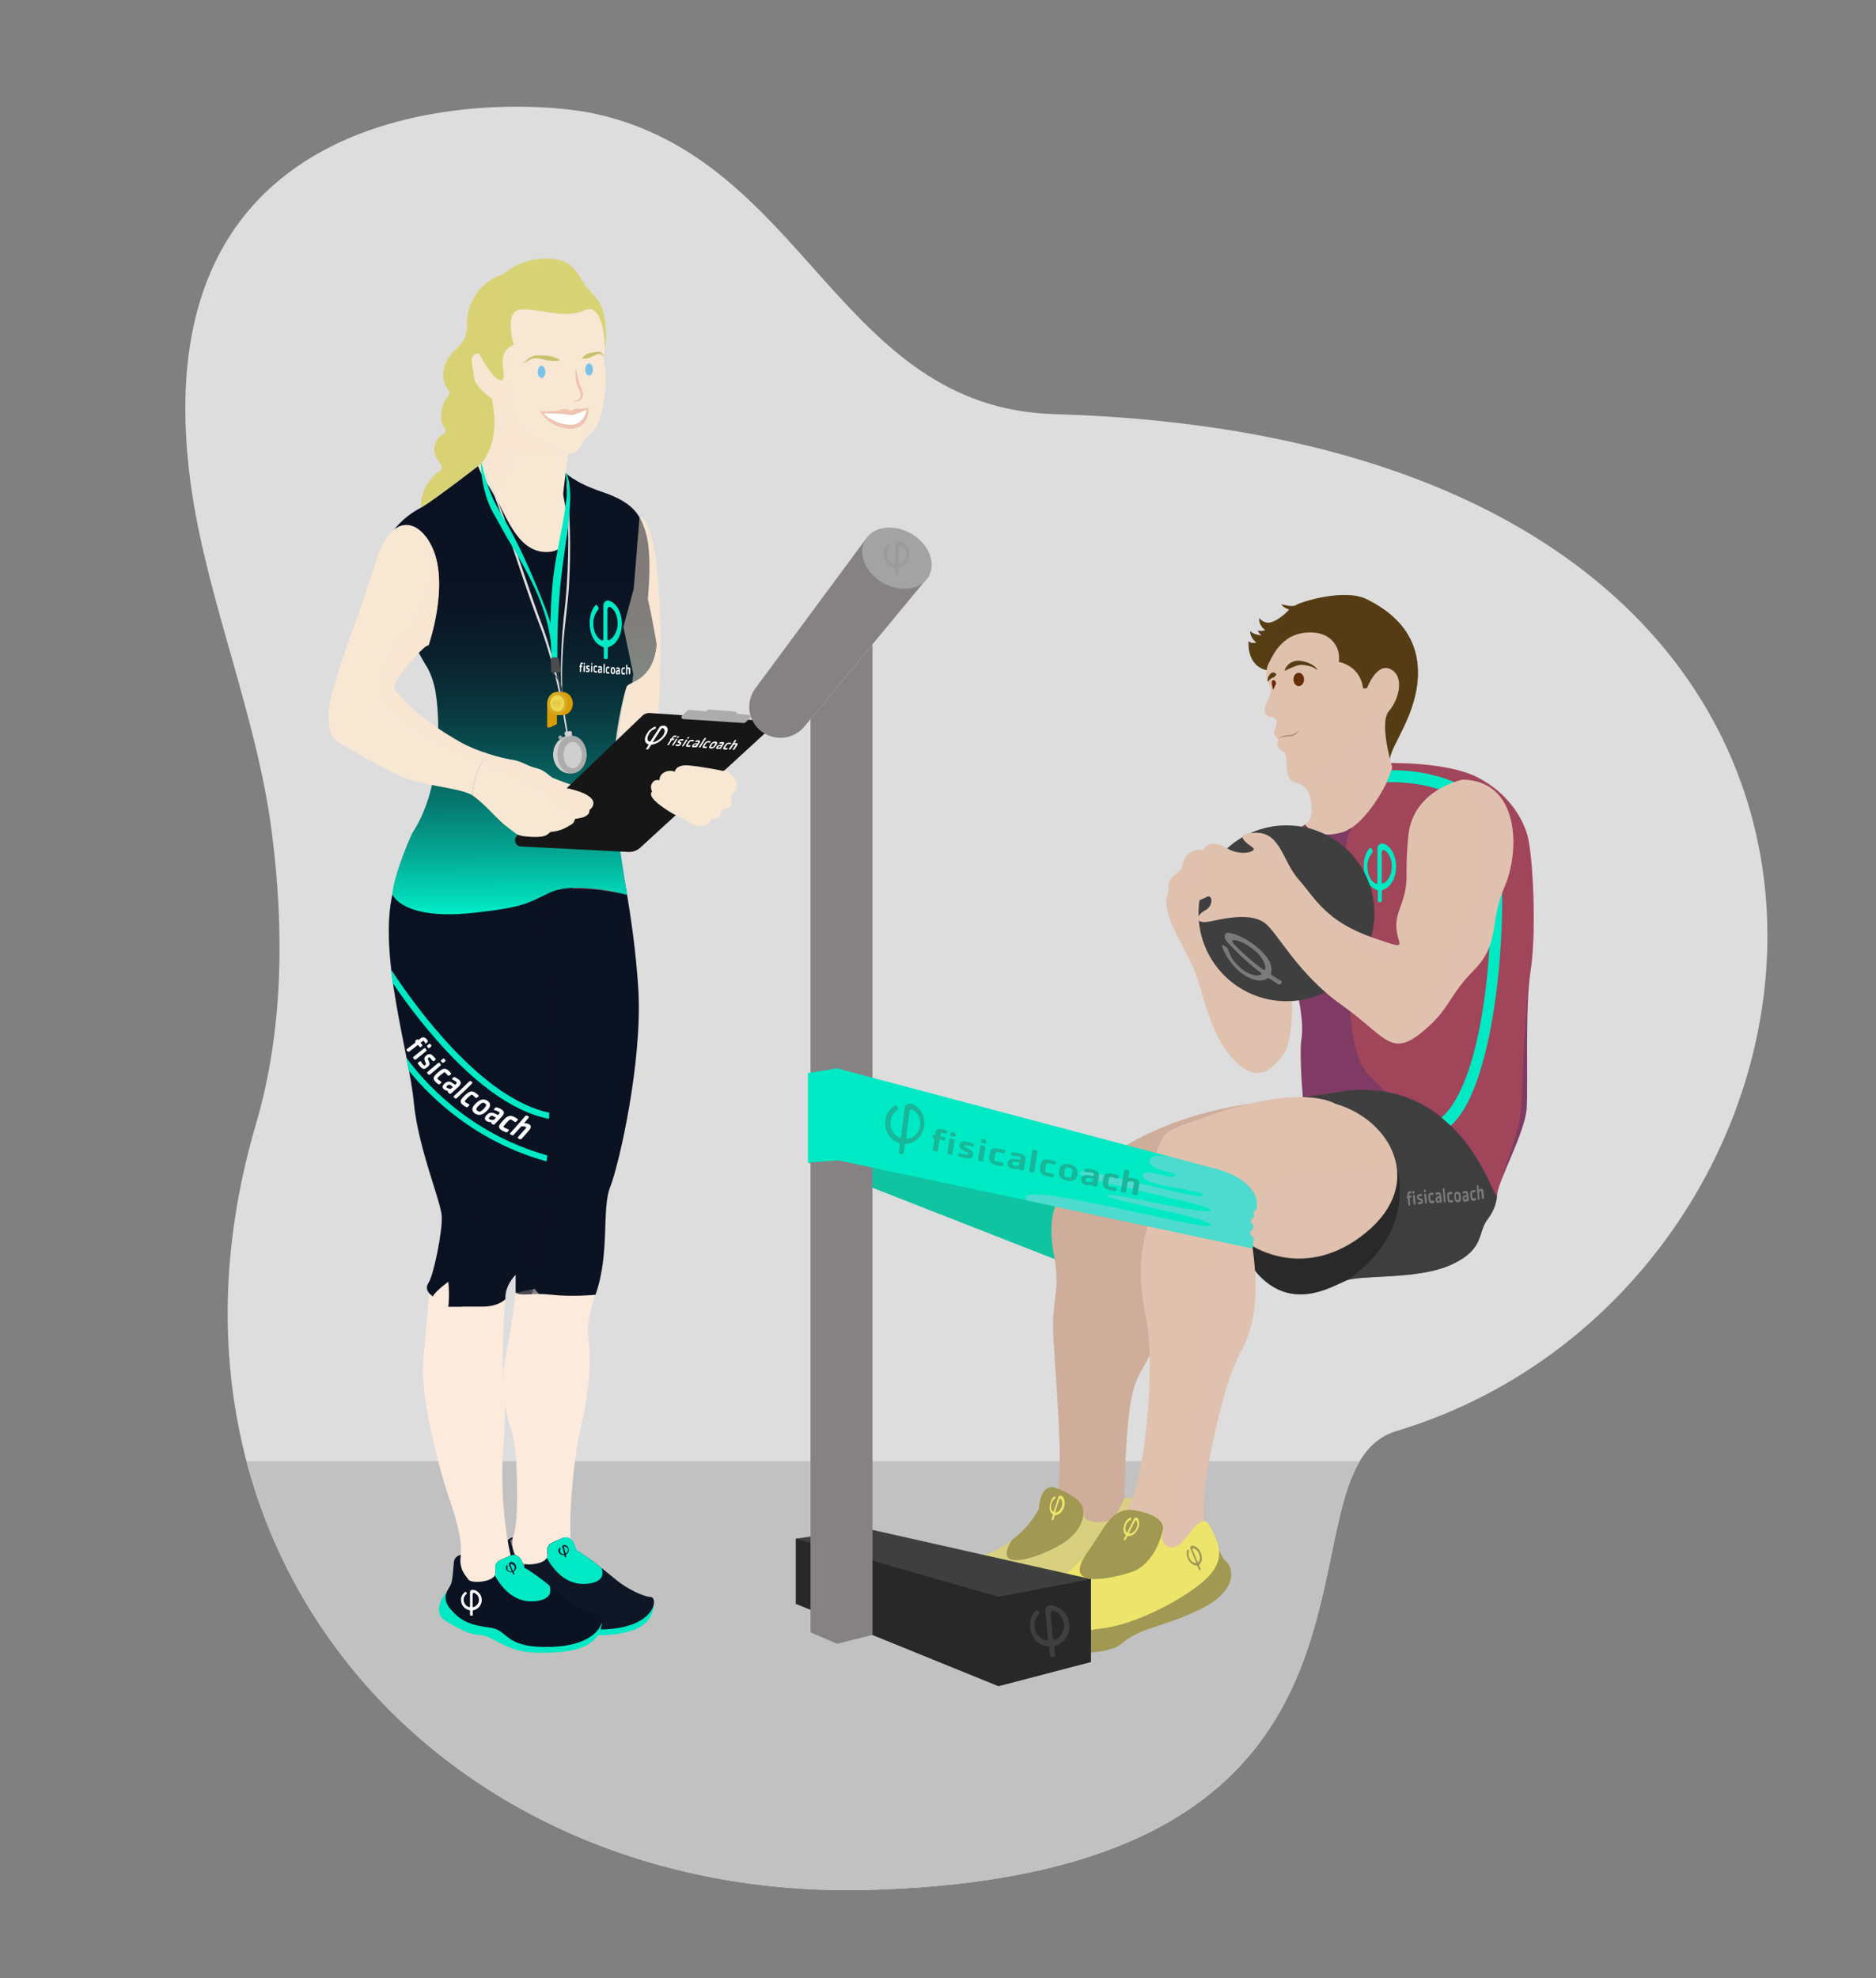 <?xml version="1.0" encoding="utf-8"?>
<!-- Generator: Adobe Illustrator 25.4.1, SVG Export Plug-In . SVG Version: 6.00 Build 0)  -->
<svg version="1.1" xmlns="http://www.w3.org/2000/svg" xmlns:xlink="http://www.w3.org/1999/xlink" x="0px" y="0px"
	 viewBox="0 0 1235.3 1302.7" style="enable-background:new 0 0 1235.3 1302.7;" xml:space="preserve">
<rect x="0" y="0" width="1235.3" height="1302.7" fill="#808080" stroke="none"/>
<style type="text/css">
	.st0{display:none;}
	.st1{fill:#DDDDDD;}
	.st2{clip-path:url(#SVGID_00000056421793566130468500000006201568095486107060_);fill:#C1C1C1;}
	.st3{fill:#FCEADC;}
	.st4{fill:#00E9C5;}
	.st5{fill:#0F1726;}
	.st6{fill:#FFFFFF;}
	.st7{opacity:0.5;fill:#FCEADC;}
	.st8{fill:#0B1222;}
	.st9{opacity:0.5;}
	.st10{opacity:0.5;fill:#0B1222;}
	.st11{fill:#F8E7D3;}
	.st12{opacity:0.5;fill:#C6C6C6;}
	.st13{fill:url(#SVGID_00000157267030187918637010000018260598599863028368_);}
	.st14{opacity:0.5;fill:#F8E7D3;}
	.st15{fill:#D8D375;}
	.st16{opacity:0.5;fill:#D8D375;}
	.st17{fill:#EFC4B1;}
	.st18{fill:#7AC2EA;}
	.st19{fill:#C9C26D;}
	.st20{fill:#CECECE;}
	.st21{fill:#ACACAD;}
	.st22{fill:#161616;}
	.st23{fill:#4C4C4C;}
	.st24{fill:none;stroke:#4C4C4C;stroke-width:0.544;stroke-miterlimit:10;}
	.st25{fill:#D89C05;}
	.st26{fill:#D8A923;}
	.st27{fill:#EAD74E;}
	.st28{fill:#E2B544;}
	.st29{fill:#10C4A1;}
	.st30{fill:#CEAD9B;}
	.st31{fill:#D8D080;}
	.st32{fill:#3F3F3F;}
	.st33{opacity:0.5;fill:#3F3F3F;}
	.st34{fill:#A09853;}
	.st35{opacity:0.5;fill:#141414;}
	.st36{fill:#E0C1AE;}
	.st37{opacity:0.5;fill:#E0C1AE;}
	.st38{fill:#7F3B64;}
	.st39{opacity:0.5;fill:#C45151;}
	.st40{fill:#563D14;}
	.st41{opacity:0.5;fill:#563D14;}
	.st42{fill:#EDE46B;}
	.st43{fill:#282828;}
	.st44{fill:#868283;}
	.st45{fill:#A3A3A3;}
	.st46{fill:#662E08;}
	.st47{fill:#AF846D;}
	.st48{fill:#7A7A7A;}
	.st49{opacity:0.5;fill:#99CED8;}
	.st50{fill:#18B799;}
	.st51{fill:#9B9B9B;}
</style>
<g id="Capa_1" class="st0">
</g>
<g id="Capa_5">
	<path class="st1" d="M919.6,942.3c-87.4,26.3,34,292.1-348.2,302.2c-281.7,7.4-485.6-223-402.9-504.1c18-61.2,18.9-128,10.3-193.7
		c-10-76.6-43.1-153.5-53.2-228C89.6,54.8,336.7,62.9,391.4,74.8c139.5,30.2,160.6,193.8,302.9,197.9
		C1314.2,290.9,1244.8,844.5,919.6,942.3z"/>
</g>
<g id="Capa_6">
	<g>
		<defs>
			<path id="SVGID_1_" d="M919.6,942.3c-87.4,26.3,34,292.1-348.2,302.2c-281.7,7.4-485.6-223-402.9-504.1
				c18-61.2,18.9-128,10.3-193.7c-10-76.6-43.1-153.5-53.2-228C89.6,54.8,336.7,62.9,391.4,74.8c139.5,30.2,160.6,193.8,302.9,197.9
				C1314.2,290.9,1244.8,844.5,919.6,942.3z"/>
		</defs>
		<clipPath id="SVGID_00000181045060362485385650000002001212714077125802_">
			<use xlink:href="#SVGID_1_"  style="overflow:visible;"/>
		</clipPath>
		
			<rect x="132.1" y="962.2" style="clip-path:url(#SVGID_00000181045060362485385650000002001212714077125802_);fill:#C1C1C1;" width="1191.5" height="298.8"/>
	</g>
</g>
<g id="Capa_4">
	<g>
		<path class="st3" d="M392.1,852.7c0,0-3.6,9.4-4.9,19.1c-1.3,9.7,6.5,23.4-6.5,75.9c0,0-9.1,53.2-3.2,82.4c0,0,1,13.8,1,17.2
			c0,0-1.3,0-4.5,1.9c-3.2,1.9-1-3.9-14.3-3.6c-13.3,0.3-18.2-13.3-18.2-13.3l-5.5-18.2c0,0,4.5,1.3,4.5-28.9s-1.9-38.3-4.5-45.4
			c-2.6-7.1-6.5-30.8-2.9-47.4c3.6-16.5,6.5-41.4,6.5-41.4l22.3-4.7L392.1,852.7z"/>
		<path class="st4" d="M327.7,1037.6c0,0-10.1,12,0,18.3c10.1,6.3,17.4,9.3,23.4,9.3s17.3,11.3,35.6,11.6s41.9-0.7,43.8-19.6
			l-14.2,7.7l-34.6,0.7l-22.6-8.3l-23-9L327.7,1037.6z"/>
		<path class="st5" d="M379.3,1020.7c0,0-2-11-9.3-7.7c-7.3,3.3-10.7,3.4-9.5,10.4c1.2,6.9-15.7,8.2-17.8,5.3
			c-2.1-2.9-6.7-7.3-5-16.3c0,0-4.3,0.3-4.7,5.3c-0.3,5-0.7,11.3-2,14.3c-1.3,3-7,8.3,0,16.3c7,8,13,10.3,25.9,12s8.6,14,41.6,12.6
			s35.3-21,29.9-21.3c-5.3-0.3-14.3-5.2-19.6-8.9C403.6,1039,390.9,1027.3,379.3,1020.7z"/>
		<path class="st6" d="M346.5,1035.5c-0.4,0.3-0.7,0.8-0.6,1.4l0,0l1.6,9.3c0,0.3-0.1,0.5-0.4,0.5c0,0-0.1,0-0.1,0
			c-2.2-0.3-4-2-4.4-4.2c0-0.1,0-0.1,0-0.2l0-0.1c0-0.1,0-0.1,0-0.2l0,0c0-0.1,0-0.3,0-0.4l0,0c0-0.1,0-0.1,0-0.2c0,0,0,0,0,0
			c0-0.1,0-0.3,0-0.4l0,0c0-0.1,0-0.1,0-0.2l0,0c0-0.1,0.1-0.3,0.1-0.4l0,0c0-0.1,0.1-0.3,0.1-0.4l0,0c0-0.1,0-0.1,0.1-0.2
			c0,0,0,0,0,0c0-0.1,0-0.1,0.1-0.2l0,0c0-0.1,0.1-0.1,0.1-0.2l0-0.1c0.1-0.2,0.3-0.5,0.4-0.7c0.1-0.1,0.1-0.2,0.2-0.3
			c0.2-0.2,0.2-0.6,0-0.8c0,0,0,0-0.1,0l-0.5-0.3c-0.2-0.2-0.6-0.1-0.7,0.1c-0.3,0.3-0.5,0.6-0.7,1l0,0l0,0c0,0.1-0.1,0.2-0.1,0.2
			l0,0c0,0.1-0.1,0.2-0.1,0.2l0,0c-0.1,0.2-0.1,0.3-0.2,0.5l0,0c-0.1,0.2-0.1,0.3-0.2,0.5c0,0,0,0,0,0.1c0,0.1,0,0.2-0.1,0.2l0,0
			c0,0.1,0,0.2-0.1,0.3l0,0.1c0,0.1,0,0.2,0,0.2l0,0c0,0.1,0,0.2,0,0.3l0,0.1c0,0.1,0,0.2,0,0.2c0,0,0,0,0,0.1c0,0.1,0,0.2,0,0.3
			c0,0,0,0,0,0c0,0.1,0,0.2,0,0.2c0,0,0,0,0,0.1c0,0.1,0,0.2,0,0.3c0,0,0,0,0,0c0,0.1,0,0.2,0,0.2c0,0,0,0,0,0.1c0,0.1,0,0.2,0,0.3
			l0,0c0.6,3.2,3.3,5.6,6.6,5.6c0.2,0,0.4,0.2,0.5,0.4l0.4,2.5c0,0.3,0.3,0.4,0.5,0.4c0,0,0,0,0,0l0.7-0.1c0.3,0,0.4-0.3,0.4-0.5
			l0,0l-0.4-2.5c0-0.2,0.1-0.4,0.3-0.5c1.3-0.5,2.4-1.3,3.2-2.5c0.3-0.5,0.6-1,0.8-1.5c1.3-3.5-0.5-7.4-4-8.7
			c-0.5-0.2-1-0.3-1.5-0.4C347.8,1034.9,347.1,1035.1,346.5,1035.5z M352.5,1043.1c-0.4,1.4-1.3,2.5-2.6,3.2c-0.2,0.1-0.5,0-0.6-0.2
			c0,0,0-0.1,0-0.1l-1.4-8.2c-0.1-0.4,0.2-0.9,0.7-0.9c0.1,0,0.2,0,0.3,0c2.7,0.6,4.4,3.3,3.8,6.1
			C352.6,1042.9,352.6,1043,352.5,1043.1L352.5,1043.1z"/>
		<path class="st4" d="M360.1,1025.9c0.4-0.7,0.6-1.6,0.5-2.5c-1.2-6.9,2.2-7,9.5-10.4c7.3-3.3,9.3,7.7,9.3,7.7
			c5.6,3.2,11.5,7.7,16.7,11.8c1.6,4.7,0.3,8.9-7.9,10.2C373.4,1045.1,364.5,1033.9,360.1,1025.9z"/>
		<path class="st3" d="M332.7,855.6c0,0-2.8,31.1-1.1,51.9c1.7,20.8,1.1,25.3-0.5,51.9c-1.6,26.6,2.3,68.7,13.3,87.8
			c0,0-19.1,5.3-24,8.8c0,0-8.8,0-12-4.2c-3.2-4.2-3.6-19.1-5.2-22.4s4.7-7.5-6.5-40.1c-11.2-32.6-20-75.4-18-93.9s3.9-44,3.9-44
			l9.7-14.9L332.7,855.6z"/>
		<path class="st7" d="M323.2,1054.6c-2-12.1-7.1-39-13.6-53c-8.6-18.5-19.6-111-5-141c2-4.2,3.7-9.5,5.1-15.7l-17.4-8.2l-9.7,14.9
			c0,0-2,25.5-3.9,44c-1.9,18.5,6.8,61.3,18,93.9c11.2,32.6,4.9,36.8,6.5,40.1c1,1.9,1.5,7.9,2.4,13.4l-2.4-1.7v8.5l16.3,10l0.5-3.6
			c0.3,0,0.5,0,0.5,0C321.1,1055.6,322.1,1055.1,323.2,1054.6z"/>
		<path class="st8" d="M406.5,555.9c0,0,10.9,47.6,13.8,95.3c2.9,47.7-12.7,115.8-18.5,130.4c-5.8,14.6,0,43.8-9.7,71
			c0,0-15.1,1.5-28.7,0c-13.6-1.5-20.4,1-23.8-1.5v-11.7c0,0-7.3,6.8-6.8,16.1c0,0-4.4,4.9-15.1,4.9c-10.7,0-22.4,0-22.4,0
			s1-7.8,0-16.5c0,0-8.8,6.3-10.2,9.7c0,0-6.3-3.9-2.9-8.8c3.4-4.9,9.2-33.6,8.8-43.8c-0.5-10.2-15.6-44.8-18.5-75.9
			c-2.9-31.1-23.2-95.4-14-136.3c9.2-40.9,20.2-50.1,20.2-50.1L406.5,555.9z"/>
		<path class="st7" d="M333.1,892.6c-3.6,16.5,0.3,40.2,2.9,47.4c2.6,7.1,4.5,15.2,4.5,45.4c0,30.2-4.5,28.9-4.5,28.9l5.5,18.2
			c0,0,0.9,2.5,2.9,5.3c0-0.2,2.5-20.6,6.5-30.8c4-10.2-1.5-67.2-4-94.4c-2.4-27.3,8.3-60.1,8.3-60.1l-3.2-3.8l-12.4,2.6
			C339.6,851.3,336.6,876.1,333.1,892.6z"/>
		<g class="st9">
			<path class="st8" d="M356.2,617.5c1.8,20.1,14.5,131.1-5.3,201.1c0,0-5.8,12.8-11.6,21.2c0.1-0.1,0.2-0.2,0.2-0.2v11.7
				c2.1,1.5,5.4,1.2,10.7,1v0c0,0,18.2-75.8,16.2-134.8c-1.9-59-0.7-102.7-1.3-112.7C364.6,594.5,354.4,597.4,356.2,617.5z"/>
			<path class="st8" d="M334.6,846.7c0.5-1.1,1-2,1.6-2.9C335.3,844.8,334.8,845.7,334.6,846.7z"/>
		</g>
		<path class="st4" d="M293.5,1049.1c0,0-10.1,12,0,18.3c10.1,6.3,17.4,9.3,23.4,9.3s17.3,11.3,35.6,11.6
			c18.3,0.3,41.9-0.7,43.8-19.6l-14.2,7.7l-34.6,0.7l-22.6-8.3l-23-9L293.5,1049.1z"/>
		<path class="st8" d="M345.1,1032.2c0,0-2-11-9.3-7.7c-7.3,3.3-10.7,3.4-9.5,10.4c1.2,6.9-15.7,8.2-17.8,5.3s-6.7-7.3-5-16.3
			c0,0-4.3,0.3-4.7,5.3s-0.7,11.3-2,14.3c-1.3,3-7,8.3,0,16.3c7,8,13,10.3,25.9,12c13,1.7,8.6,14,41.6,12.6s35.3-21,29.9-21.3
			c-5.3-0.3-14.3-5.2-19.6-8.9C369.4,1050.5,356.7,1038.8,345.1,1032.2z"/>
		<path class="st4" d="M325.8,1037.4c0.4-0.7,0.6-1.6,0.5-2.5c-1.2-6.9,2.2-7,9.5-10.4c7.3-3.3,9.3,7.7,9.3,7.7
			c5.6,3.2,11.5,7.7,16.7,11.8c1.6,4.7,0.3,8.9-7.9,10.2C339.2,1056.6,330.2,1045.4,325.8,1037.4z"/>
		<path class="st10" d="M258.3,589c-9.2,40.9,11.1,105.1,14,136.3c2.9,31.1,18,65.7,18.5,75.9c0.5,10.2-5.4,38.9-8.8,43.8
			c-3.4,4.9,2.9,8.8,2.9,8.8c1.5-3.4,10.2-9.7,10.2-9.7c1,8.8,0,16.5,0,16.5s3.9,0,9.3,0c14.6-30.1,12.7-114.9-3.9-194.7
			c-16.5-79.8,30.8-117,30.8-117l-18.8-10.5l-34.2,0.6C278.6,538.9,267.5,548.1,258.3,589z"/>
		<g>
			<path class="st11" d="M421.1,340.6c0,0,18.2-2.3,12.6,128.9c-0.5,12.2-30.8,24.5-30.8,24.5s5.1,7.2-4.8-15
				c-15-33.5,4.6-37.3,4.6-37.3l14.5-53.9L421.1,340.6z"/>
			<path class="st12" d="M427,389c0,0,2.2-23.7-1.5-37.2c-3.6-13.5-9.6-21.2-28.8-27.7c-19.3-6.5-24.8-13.1-24.8-13.1l-11.8,0.6
				c-1.4,0.8-2.3,1.3-2.3,1.3s12-1.9,20.1,16.6c8.1,18.5,20.8,5.3,13.2,37.2c-7.6,31.9,22.6,31.4,26,48c3.3,16.6-5.3,33.1-40.1,24.7
				c-34.8-8.4,6,44.4,11.1,93.9c4.2,41.3-7.7,50.1-11.7,51.8c18.3-0.5,36.4,4.2,36.4,4.2s-11.4-46.8-9-74c2.5-28.1,7.2-59.3,8.7-63
				c1.5-3.6,17.3-3.4,19.8-27.5c0,0-1.5-10.9-5.8-30.3L427,389z"/>
			
				<linearGradient id="SVGID_00000011015931916216722140000008691322528869705147_" gradientUnits="userSpaceOnUse" x1="341.774" y1="599.357" x2="341.127" y2="372.846">
				<stop  offset="0" style="stop-color:#00E9C5"/>
				<stop  offset="4.241341e-02" style="stop-color:#01D7B7"/>
				<stop  offset="0.178" style="stop-color:#04A390"/>
				<stop  offset="0.316" style="stop-color:#06776E"/>
				<stop  offset="0.453" style="stop-color:#085253"/>
				<stop  offset="0.59" style="stop-color:#09363D"/>
				<stop  offset="0.727" style="stop-color:#0A222E"/>
				<stop  offset="0.864" style="stop-color:#0B1625"/>
				<stop  offset="1" style="stop-color:#0B1222"/>
			</linearGradient>
			<path style="fill:url(#SVGID_00000011015931916216722140000008691322528869705147_);" d="M412.6,452.2
				c1.5-3.6,17.3-3.4,19.8-27.5c0,0-1.5-10.9-5.8-30.3l0.4-5.5c0,0,2.2-23.7-1.5-37.2c-3.6-13.5-9.6-21.2-28.8-27.7
				c-19.3-6.5-24.8-13.1-24.8-13.1l-55.1-5.6l0,0c0,0-28.8,22.4-39.3,28.8c-0.3,0.2-0.6,0.4-0.9,0.5c-34.2,18.5-33,58.4-10.8,77.7
				l14.3,25.3c0,0,4.7,6.2,6.7,18.1c3.7,23,2.8,65.6-15.4,93c0,0-12.3,27.1-13,40.3c0,0,6.3,17,52.5,12.2
				c34.1-3.6,36.8-6.6,50.9-13.3c17.5-8.3,51.2,1.3,51.2,1.3s-8.2-46.7-9-74C403.1,487,411.2,455.8,412.6,452.2z"/>
			<path class="st11" d="M398.4,229.9c0,0-1.5,7.8,0,12.5c1.5,4.8,0,35.5-9,42.7c-9,7.2-5.7,13.1-15.2,13.7c0,0-3,21.5-3.3,26.3
				c-0.3,4.8,11.8,39.2-11.8,38.4c-18.8-0.6-25.8-24.4-34.3-38.8c-7.8-13.1-7.5-11-9.8-17.6l2.2-16.9l2.4-26l-13.1-11.6v-18.5
				l10.5-7.8l9.3,10.5l5.4-10.5l3.9-27.5h32.5l27.5,1.6L398.4,229.9z"/>
			<path class="st14" d="M374.2,298.9c-41.5-12.8-38.8-39.1-40.6-50s4.6-21.9,4.6-21.9l-6.5-2.1l-0.2,1.5l-5.4,10.5l-9.3-10.5
				l-5.9,4.4l-4.5,5.3v16.6l13.1,11.6l-1.9,20.9c0.7,0.8,1.4,1.6,2.2,2.4c0.1,0.1,0.2,0.1,0.2,0.2l-2.8,0.6l-0.2,1.9l-2.2,16.9
				c3.6,7.9,6.5,12.2,11.3,20.4c4.8-6.5,11.6-25.5,11-30.8C354.7,301.6,374.2,298.9,374.2,298.9z"/>
			<path class="st15" d="M316.9,305.2L316.9,305.2L316.9,305.2c4.5-5.4,12.1-18.5,6.9-42.7c0,0-11.4-7.5-11.8-14.6
				c-0.4-7.2-4.6-14.9,3.5-15.2c0,0,9.6,18.8,14.6,17.6c5.1-1.2-5.4-17.9,8.2-23.3c0,0-7.3-23,5.5-23.3c12.8-0.3,28.1,6.6,41.2,0.6
				c13.1-6,13.4,25.7,13.4,25.7s3.9-25.1-7.5-35.8c-11.3-10.7-9.9-23-29-23.9c-19.1-0.9-30.8,10.5-30.8,10.5s-22.1,5.4-23.6,31.6
				c0,0,2.1,9.6-7.2,17.6c-9.3,8.1-11.3,19.7-4.2,28.1c0,0,0.3,1.8-2.1,4.2c-2.4,2.4-6,14-0.9,20.3c0,0,1.2,2.4-1.2,3.3
				c-2.4,0.9-11.1,9-1.4,20c0,0,2,3.3-1.9,5.1c-2.9,1.3-12.6,11.8-11.2,23.2l0,0C288.1,327.6,316.9,305.2,316.9,305.2z"/>
			<path class="st14" d="M433.7,469.5c5.6-131.2-12.6-128.9-12.6-128.9l-3.8,47.1l-6.8,25.1l6.5,31l-5,42.6l14.6-6
				C430.6,476.9,433.6,473.2,433.7,469.5z"/>
			<path class="st16" d="M316.9,305.2L316.9,305.2c4.5-5.4,12.1-18.5,6.9-42.7c0,0-11.4-7.5-11.8-14.6c-0.4-7.2-4.6-14.9,3.5-15.2
				c0,0,9.6,18.8,14.6,17.6c5.1-1.2-5.4-17.9,8.2-23.3c0,0-2-6.3-2.1-12.4c-2.1-12.4,5.1-15.7,5.1-15.7c-8-4.8-10.1-18.2-10.1-18.2
				s-22.1,5.4-23.6,31.6c0,0,2.1,9.6-7.2,17.6c-9.3,8.1-11.3,19.7-4.2,28.1c0,0,0.3,1.8-2.1,4.2c-2.4,2.4-6,14-0.9,20.3
				c0,0,1.2,2.4-1.2,3.3c-2.4,0.9-11.1,9-1.4,20c0,0,2,3.3-1.9,5.1c-2.9,1.3-12.6,11.8-11.2,23.2
				C288.1,327.6,316.9,305.2,316.9,305.2z"/>
			<path class="st17" d="M376,270.7c0,0-3-2.4-6.7-0.8c-3.7,1.6-13.6,0.8-13.6,0.8s5.4,11,19.3,11.5c13.9,0.4,12.5-13.8,12.5-13.8
				s-4.3,1.3-7.6,0.6C378.6,268.7,376,270.7,376,270.7z"/>
			<ellipse class="st18" cx="356.6" cy="244.9" rx="2.5" ry="4"/>
			<ellipse class="st18" cx="387.9" cy="243.3" rx="2.5" ry="4"/>
			<g>
				<path class="st19" d="M383.1,235.9c1-1.2,2.1-2,3.3-2.7c1.2-0.7,2.6-0.8,4-1.1c0.7-0.2,1.4-0.3,2.1-0.4c0.4,0,0.7-0.1,1.1-0.1
					c0.2,0,0.4,0,0.6,0c0.2,0,0.5,0,0.7,0.1c0.8,0.2,1.5,0.7,1.9,1.3c0.5,0.6,0.9,1.2,1.1,1.8l-0.2,0.1c-0.8-1-2-1.9-3.1-1.9
					c-0.4,0-1.1,0.3-1.7,0.5c-0.6,0.2-1.2,0.5-1.8,0.7c-1.2,0.5-2.4,1.3-3.7,1.6c-1.3,0.3-2.7,0.5-4.2,0.3L383.1,235.9z"/>
			</g>
			<g>
				<path class="st19" d="M368.7,237.4c-2.2,0.3-4.4,0.3-6.5,0.1c-2.1-0.1-4.2-0.8-6.2-1.2c-1-0.2-2.1-0.3-3-0.4
					c-0.9-0.1-1.8,0.1-2.8,0.5c-1.9,0.7-3.8,1.8-5.5,3l-0.2-0.2c1.5-1.6,3.2-3,5.1-4.1c1-0.5,2.1-1,3.3-1.1c1.2-0.1,2.2,0,3.3,0
					c2.2,0.1,4.3,0.1,6.4,0.6c2.1,0.5,4.1,1.2,6.1,2.4L368.7,237.4z"/>
			</g>
			<g>
				<path class="st17" d="M379,241.8c1.2,4.2,1.7,8.7,3.3,12.8c1.8,2.9,2.7,8.2-1.4,9.6c-1.2,0.4-2.4,0.3-3.5,0.1
					c1.1-0.2,2.2-0.4,3.1-0.9c3-1.8,1.5-5.6,0.1-8C378.9,250.9,378.7,246.5,379,241.8L379,241.8z"/>
			</g>
			<path class="st6" d="M358.1,272.2c0,0,11.5-0.1,16.3,0.9c4.8,1,10.3-3.3,11.9-3.1c0,0-1.6,8.8-9,9.6S360.5,275.8,358.1,272.2z"/>
			<g>
				<path class="st1" d="M372.7,311.5c2.8,25.1,3.4,50.4,1.9,75.6c-0.8,10.8-2.3,21.5-3.3,32.2c-1.5,17.9-1.9,36,0.7,53.8
					c0.5,3.6,1.2,7.1,2.2,10.5l-0.7,0.1c-4.1-23-8.8-46.1-16.7-68.2c-8.2-21-15.8-45.2-23.2-66.5c-5.1-14.8-10.4-29.5-16.8-43.8
					c0,0,0.1-0.1,0.1-0.1c10.3,21.1,18,43.4,25.7,65.6c4.5,13.1,10.7,31.5,15.6,44.3c7.8,22.2,12.2,45.5,15.9,68.7
					c0,0-0.7,0.1-0.7,0.1c-0.9-3.5-1.6-7.1-2.1-10.6c-3.2-25-2.1-50.5,0.9-75.5C375.1,369.1,374.4,339.8,372.7,311.5L372.7,311.5z"
					/>
			</g>
			<ellipse class="st20" cx="375.2" cy="496.9" rx="11" ry="12.4"/>
			<path class="st20" d="M376.6,485.2v-2.8c0-0.6-0.5-1-1.1-1l-2.9,0.3c-0.6,0.1-1,0.7-0.9,1.3l0.8,2.7L376.6,485.2z"/>
			<ellipse class="st21" cx="376.6" cy="496.9" rx="9.6" ry="12.4"/>
			<path class="st22" d="M506.7,474.9l-79-5.4c-1.7-0.1-3.3,0.5-4.6,1.7l-82.7,79.2c-2.6,2.5-1,6.8,2.6,7l70.9,3.6
				c2.8,0.1,5.6-0.9,7.7-2.8l86.4-79.3C509.4,477.4,508.6,475,506.7,474.9z"/>
			<g>
				<path class="st4" d="M317.1,305.2c2,8.3,4.4,16.5,8,24.2c2,4.3,5.9,10.6,8.3,14.9c7.2,12.5,13.2,25.6,18.8,38.9
					c6.6,16.1,13.6,32.1,14.8,49.9c0,0-3.8,0.1-3.8,0.1c-1.1-18-0.9-36,1.2-53.9c2.2-17.7,7-35,8.8-52.7c0.5-5,0.5-10.1-0.8-15
					l0.5-0.2c2,4.8,2.5,10.1,2.6,15.2c-0.1,15.4-3.1,30.6-5,45.8c-1.4,10-2.2,20.1-2.8,30.2c-0.6,10.1-0.7,20.3-0.7,30.4l-3.8,0.1
					c0.4-28.9-15-55.1-29.4-79.2c-2.1-3.7-6.3-11.3-8.4-15c-2.9-5-5.1-10.7-6.5-16.4c-1.4-5.7-2.2-11.5-2.3-17.3L317.1,305.2
					L317.1,305.2z"/>
			</g>
			<path class="st23" d="M367,432.9l-3.4,0.2c-0.5,0-0.9,0.5-0.9,1l0.2,7.9c0,0.5,0.5,1,1,0.9l4.4-0.3c0.6,0,1-0.6,0.9-1.1l-1.2-7.7
				C367.9,433.2,367.4,432.9,367,432.9z"/>
			<path class="st24" d="M363.9,442.8c0,0,5.7,5.5,6.6,12.9c0,0-3.3-6.9-2.9-13.1"/>
			<ellipse class="st20" cx="377.1" cy="497.2" rx="6" ry="8.7"/>
			<path class="st21" d="M370.2,485.2l-0.2-0.3c-0.4-0.6-1.2-0.7-1.8-0.3l0,0c-0.6,0.4-0.6,1.2-0.2,1.8l0.3,0.3
				c0.4,0.6,1.3,0.6,1.8,0.2l0,0C370.5,486.4,370.6,485.7,370.2,485.2z"/>
			<path class="st4" d="M398.6,396c-0.8,0.5-1.3,1.6-1.3,2.9l0,0v21.8c0,0.6-0.3,1.1-0.7,1.1c-0.1,0-0.1,0-0.2,0
				c-3.4-1.5-5.7-6-5.7-11.1c0-0.2,0-0.3,0-0.5v-0.2c0-0.1,0-0.2,0-0.4v-0.1c0-0.3,0-0.6,0.1-0.9l0-0.1c0-0.1,0-0.3,0.1-0.4
				c0,0,0,0,0-0.1c0.1-0.3,0.1-0.6,0.2-0.9l0-0.1c0-0.1,0.1-0.3,0.1-0.4l0,0c0.1-0.3,0.2-0.6,0.3-0.9l0,0c0.1-0.3,0.2-0.6,0.3-0.9v0
				c0.1-0.1,0.1-0.3,0.2-0.4c0,0,0,0,0-0.1c0.1-0.1,0.1-0.2,0.2-0.3l0,0c0.1-0.1,0.1-0.2,0.2-0.4l0.1-0.1c0.3-0.5,0.6-1,0.9-1.4
				c0.1-0.2,0.3-0.4,0.4-0.5c0.4-0.4,0.5-1.2,0.2-1.8c0,0-0.1-0.1-0.1-0.1l-0.7-1c-0.3-0.5-0.8-0.5-1.2-0.1c-0.5,0.6-1,1.2-1.4,2
				l0,0l0,0c-0.1,0.2-0.2,0.3-0.3,0.5l0,0c-0.1,0.2-0.2,0.3-0.3,0.5l0,0.1c-0.1,0.3-0.3,0.7-0.4,1l0,0.1c-0.1,0.4-0.3,0.7-0.4,1.1
				c0,0,0,0.1,0,0.1c-0.1,0.2-0.1,0.3-0.2,0.5l0,0c-0.1,0.2-0.1,0.4-0.2,0.6l0,0.1c0,0.2-0.1,0.3-0.1,0.5l0,0.1
				c0,0.2-0.1,0.4-0.1,0.6l0,0.1c0,0.2-0.1,0.3-0.1,0.5c0,0,0,0.1,0,0.1c0,0.2-0.1,0.4-0.1,0.6c0,0,0,0.1,0,0.1c0,0.2,0,0.4-0.1,0.5
				c0,0.1,0,0.1,0,0.2c0,0.2,0,0.4,0,0.6c0,0,0,0,0,0.1c0,0.2,0,0.4,0,0.6c0,0.1,0,0.1,0,0.2c0,0.2,0,0.4,0,0.6h0
				c0,7.5,3.7,13.9,8.7,15.3c0.4,0.1,0.6,0.5,0.6,1.1v5.9c0,0.6,0.3,1.1,0.7,1.1c0,0,0,0,0,0h1.2c0.4,0,0.7-0.5,0.7-1.1l0,0v-5.9
				c0-0.5,0.3-0.9,0.6-1c2.1-0.6,4.1-2.1,5.6-4.3c0.6-0.9,1.2-2,1.6-3.1c3-7.4,1.3-17-3.8-21.3c-0.7-0.6-1.4-1.1-2.2-1.4
				C400.8,395.2,399.6,395.3,398.6,396z M405.8,415.5c-1,3-2.8,5.2-4.9,6.1c-0.4,0.2-0.8-0.2-0.9-0.7c0-0.1,0-0.2,0-0.3v-19.1
				c0-1,0.6-1.9,1.3-1.9c0.2,0,0.3,0,0.5,0.1c4.1,2.5,6,9.3,4.3,15.2C406,415.1,405.9,415.3,405.8,415.5L405.8,415.5z"/>
			<path class="st11" d="M477.1,507.1c0,0,6,2.9,7.2,6.5s2.1,5.8-1.1,8.3s-0.4,7-1.9,8.9c-1.5,1.9-3.3,1.5-5.6,2.6
				c-2.3,1.1,0.1,4-2.8,5.1s-4.7,0.7-5.8,3c-1.1,2.2-5.1,3-9.5,1.9s-5.9-4-9.5-5.2c-3.5-1.2-9.1-4.8-11-6.2
				c-1.9-1.4-11.1-7.5-7.7-10.8c0,0-1.7-3,0.1-5.7c1.8-2.7,4.8-1.7,4.8-1.7s-0.3-2.7,1.9-4.4c2.2-1.8,5.5-2.4,8.1-1.2
				c0,0,0.5-4.7,8.6-4.2s23.6,3.7,23.6,3.7L477.1,507.1L477.1,507.1z"/>
			<g>
				<polygon class="st25" points="360.3,463.2 360.3,479 362.2,479 366.7,476.8 366.7,470.8 				"/>
				<path class="st25" d="M370.5,455.7H367v1.1c-1.9,1.3-3.2,3.7-3.2,6.5s1.3,5.1,3.2,6.5v1.1h3.5c3.7,0,6.7-3.4,6.7-7.6
					S374.2,455.7,370.5,455.7z"/>
				<ellipse class="st26" cx="367" cy="463.2" rx="6.7" ry="7.6"/>
				<ellipse class="st27" cx="367" cy="463.2" rx="4.7" ry="5.4"/>
				<path class="st28" d="M364.2,463.3c0.1,0.1,0.2,0.2,0.4,0.2l0,0h3.3c0.1,0,0.2,0.1,0.2,0.1c0,0,0,0,0,0
					c-0.2,0.6-0.9,1.1-1.7,1.1c0,0,0,0-0.1,0h0c0,0,0,0-0.1,0h0c0,0-0.1,0-0.1,0l0,0c0,0,0,0-0.1,0c0,0,0,0,0,0c0,0-0.1,0-0.1,0l0,0
					c0,0,0,0-0.1,0l0,0c0,0-0.1,0-0.1,0l0,0c0,0-0.1,0-0.1-0.1h0c0,0,0,0-0.1,0c0,0,0,0,0,0c0,0,0,0-0.1,0l0,0c0,0,0,0-0.1,0l0,0
					c-0.1-0.1-0.1-0.1-0.2-0.2c0,0-0.1-0.1-0.1-0.1c-0.1-0.1-0.2-0.1-0.3,0c0,0,0,0,0,0l-0.1,0.1c-0.1,0.1-0.1,0.2,0,0.2
					c0.1,0.1,0.2,0.2,0.3,0.3l0,0l0,0c0,0,0,0,0.1,0.1l0,0c0,0,0,0,0.1,0l0,0c0,0,0.1,0.1,0.2,0.1l0,0c0.1,0,0.1,0.1,0.2,0.1
					c0,0,0,0,0,0c0,0,0.1,0,0.1,0l0,0c0,0,0.1,0,0.1,0l0,0c0,0,0.1,0,0.1,0l0,0c0,0,0.1,0,0.1,0l0,0c0,0,0.1,0,0.1,0c0,0,0,0,0,0
					c0,0,0.1,0,0.1,0c0,0,0,0,0,0c0,0,0.1,0,0.1,0c0,0,0,0,0,0c0,0,0.1,0,0.1,0c0,0,0,0,0,0c0,0,0.1,0,0.1,0c0,0,0,0,0,0
					c0,0,0.1,0,0.1,0v0c1.1,0,2.1-0.7,2.3-1.6c0-0.1,0.1-0.1,0.2-0.1h0.9c0.1,0,0.2-0.1,0.2-0.1c0,0,0,0,0,0v-0.2
					c0-0.1-0.1-0.1-0.2-0.1l0,0h-0.9c-0.1,0-0.1,0-0.2-0.1c-0.1-0.4-0.3-0.8-0.7-1.1c-0.1-0.1-0.3-0.2-0.5-0.3
					c-1.1-0.6-2.6-0.2-3.2,0.7c-0.1,0.1-0.2,0.3-0.2,0.4C364.1,462.8,364.1,463.1,364.2,463.3z M367.2,461.9
					c0.4,0.2,0.8,0.5,0.9,0.9c0,0.1,0,0.2-0.1,0.2c0,0,0,0,0,0H365c-0.2,0-0.3-0.1-0.3-0.2c0,0,0-0.1,0-0.1
					C365.1,461.9,366.2,461.5,367.2,461.9C367.1,461.9,367.1,461.9,367.2,461.9L367.2,461.9z"/>
			</g>
			<path class="st11" d="M390.7,528.9c0.1-3.2-4.4-6-9.8-7.8c-5.4-1.8-7.9-2-7.9-2l2.6-2.5c0,0-8.9-3-11.8-4.5
				c-2.9-1.5-4.5-4.7-10.9-6.3c-6.4-1.6-9-4.4-15.3-5.4c-3.3-0.5-9.4-1.8-16.1-4c-4.3,4.7-9.4,13.1-10.6,27.3
				c0.4,0.2,0.8,0.4,1.1,0.7c8.3,6,15.9,15.8,22.4,20.5c6.5,4.7,5.7,5.7,15.8,6.2c10,0.5,10.2-1.9,12.4-3.3c0,0,5.4-0.2,10.2-2.9
				c4.8-2.7,4.7-2.4,5.9-5.7c0,0,5.1-0.5,6.9-1.8c1.8-1.3,2.3-1.2,2.6-4.2C388.2,533.1,390.6,532,390.7,528.9z"/>
			<g>
				<g>
					<path class="st6" d="M383.5,437.4c-0.1,0-0.2,0-0.2,0c-0.1,0-0.2,0-0.3,0c-0.1,0-0.2,0-0.2,0.1c-0.1,0.1-0.1,0.7-0.1,0.9
						c0.2,0,0.4,0,0.6,0c0.1,0,0.2,0,0.2,0.2c0,0.1,0,0.2,0,0.3c0,0.3-0.1,0.3-0.2,0.3c-0.2,0-0.4,0-0.6,0c0,1,0,1.9-0.1,2.9
						c0,0.2,0,0.4-0.2,0.4c-0.1,0-0.3,0-0.4,0c-0.2,0-0.2-0.1-0.2-0.3c0-1,0-2,0.1-2.9c-0.1,0-0.1,0-0.2,0c-0.1,0-0.2-0.1-0.1-0.3
						c0-0.1,0-0.3,0-0.4c0-0.3,0.2-0.3,0.4-0.3c0-0.1,0-0.2,0-0.4c0-0.4,0-0.7,0.2-1c0.3-0.5,0.7-0.6,1.1-0.6c0.1,0,0.4,0,0.5,0.1
						c0,0.1,0,0.1,0,0.2c0,0,0,0,0,0.1C383.7,437,383.7,437.4,383.5,437.4z M384.8,437.6c-0.1,0-0.2,0-0.2,0c-0.2,0-0.3,0-0.3-0.4
						c0-0.1,0-0.2,0-0.3c0-0.3,0.1-0.4,0.3-0.4c0.1,0,0.2,0,0.3,0c0.1,0,0.3,0.1,0.3,0.3c0,0,0,0,0,0.1c0,0.1,0,0.2,0,0.3
						C385,437.5,385,437.6,384.8,437.6z M384.7,442.5c-0.1,0-0.2,0-0.2,0c-0.2,0-0.3,0-0.3-0.4c0-1.2,0-2.3,0.1-3.5
						c0-0.3,0.1-0.4,0.3-0.4c0.1,0,0.2,0,0.3,0c0.1,0,0.3,0.1,0.3,0.3c0,0,0,0,0,0.1c0,1.2,0,2.3-0.1,3.5
						C385,442.4,384.9,442.5,384.7,442.5C384.7,442.5,384.7,442.5,384.7,442.5z"/>
					<path class="st6" d="M387,442.6c-0.3,0-0.6,0-0.9-0.1c-0.2,0-0.2-0.2-0.2-0.4c0-0.1,0-0.1,0-0.2c0-0.2,0-0.4,0.2-0.4
						c0.1,0,0.2,0,0.3,0.1c0.2,0,0.4,0,0.7,0.1c0.2,0,0.3,0,0.3-0.3c0-0.1,0-0.2,0-0.3c0-0.1-0.6-0.3-0.7-0.4
						c-0.1-0.1-0.2-0.1-0.4-0.2c-0.3-0.2-0.4-0.5-0.4-1c0-1.4,0.7-1.4,1.5-1.3c0.2,0,0.3,0,0.5,0c0.2,0,0.3,0.1,0.3,0.4
						c0,0.3,0,0.6-0.2,0.5c-0.1,0-0.2,0-0.3,0c-0.2,0-0.3,0-0.5,0c-0.2,0-0.4,0-0.4,0.3c0,0.1,0,0.1,0,0.2c0.1,0.1,0.7,0.4,0.8,0.4
						c0.5,0.2,0.7,0.5,0.7,1.3C388.2,442.5,387.8,442.7,387,442.6z"/>
					<path class="st6" d="M389.8,437.7c-0.1,0-0.2,0-0.2,0c-0.2,0-0.3-0.1-0.3-0.4c0-0.1,0-0.2,0-0.3c0-0.3,0.1-0.4,0.3-0.4
						c0.1,0,0.2,0,0.3,0c0.1,0,0.2,0.2,0.2,0.4c0,0,0,0,0,0c0,0.1,0,0.2,0,0.3C390,437.6,389.9,437.7,389.8,437.7z M389.7,442.6
						c-0.1,0-0.2,0-0.2,0c-0.2,0-0.3-0.1-0.3-0.4c0-1.2,0-2.3,0.1-3.5c0-0.3,0.1-0.4,0.3-0.4c0.1,0,0.2,0,0.3,0
						c0.1,0,0.2,0.2,0.2,0.4c0,0,0,0,0,0c0,1.2,0,2.3-0.1,3.5C389.9,442.5,389.9,442.6,389.7,442.6
						C389.7,442.6,389.7,442.6,389.7,442.6z"/>
					<path class="st6" d="M392.8,442.9c-0.2,0-0.4,0-0.5,0c-1.3-0.1-1.5-0.7-1.4-2.4c0-1.7,0.3-2.3,1.5-2.2c0.2,0,0.4,0,0.5,0.1
						c0.2,0,0.4,0,0.3,0.3c0,0,0,0,0,0c0,0.2,0,0.7-0.2,0.7c-0.1,0-0.2,0-0.3-0.1c-0.2-0.1-0.4-0.1-0.6-0.1c-0.3,0-0.3,0.1-0.4,0.4
						c0,0.3-0.1,0.6-0.1,0.9c0,0.3,0,0.6,0,0.9c0,0.4,0.1,0.5,0.4,0.5c0.2,0,0.4,0,0.6,0c0.1,0,0.2,0,0.3,0c0.1,0,0.1,0,0.2,0.1
						c0.1,0.1,0.1,0.5,0.1,0.6C393.1,442.9,393,442.9,392.8,442.9z"/>
					<path class="st6" d="M396.2,443.1c-0.1,0-0.2,0-0.4,0c-0.1,0-0.2-0.2-0.2-0.3c-0.3,0.2-0.6,0.4-1,0.4c-0.6-0.1-0.9-0.6-0.9-1.4
						c0-1,0.4-1.3,1.1-1.3c0.3,0,0.5,0,0.8,0c0-0.4,0.1-0.9-0.3-0.9c-0.3,0-0.6,0-0.9,0.1c-0.1,0-0.1,0-0.2,0
						c-0.2,0-0.2-0.3-0.2-0.6c0-0.2,0.1-0.3,0.2-0.4c0.3-0.1,0.7-0.1,1.1-0.1c0.3,0,0.7,0.1,0.9,0.5c0.2,0.4,0.2,1,0.2,1.5
						c0,0.7,0,1.5,0,2.2C396.4,443,396.4,443.1,396.2,443.1z M395.7,441.2c-0.1,0-0.2,0-0.3,0c-0.1,0-0.3,0-0.4,0
						c-0.3,0-0.4,0.1-0.4,0.5c0,0.2,0,0.6,0.2,0.6c0.3,0,0.6-0.1,0.9-0.4C395.7,441.6,395.7,441.4,395.7,441.2z"/>
					<path class="st6" d="M397.9,443.3c-0.1,0-0.2,0-0.2,0c-0.2,0-0.3-0.1-0.3-0.4c0-1.8,0.1-3.6,0.1-5.4c0-0.3,0.1-0.4,0.3-0.4
						c0.1,0,0.2,0,0.3,0c0.1,0,0.2,0.2,0.2,0.4c0,0,0,0,0,0.1c0,1.8-0.1,3.6-0.1,5.4C398.1,443.1,398.1,443.3,397.9,443.3z"/>
					<path class="st6" d="M400.9,443.6c-0.2,0-0.4,0-0.5,0c-1.3-0.1-1.5-0.7-1.4-2.4c0-1.7,0.3-2.3,1.5-2.2c0.2,0,0.4,0,0.5,0.1
						c0.2,0,0.4,0,0.3,0.3c0,0,0,0,0,0c0,0.2,0,0.7-0.2,0.7c-0.1,0-0.2,0-0.3-0.1c-0.2-0.1-0.4-0.1-0.6-0.1c-0.3,0-0.3,0-0.4,0.4
						c0,0.3-0.1,0.6-0.1,0.9c0,0.3,0,0.6,0,0.9c0,0.4,0.1,0.5,0.4,0.5c0.2,0,0.4,0,0.6,0c0.1,0,0.2,0,0.3,0c0.1,0,0.1,0,0.2,0.1
						c0.1,0.1,0.1,0.5,0.1,0.6C401.3,443.6,401.1,443.6,400.9,443.6z"/>
					<path class="st6" d="M403.5,443.9c-1.1-0.1-1.5-1-1.4-2.4c0-1.4,0.4-2.3,1.5-2.2c1.1,0.1,1.5,1,1.4,2.4
						C405,443.1,404.6,444,403.5,443.9z M404.1,440.5c-0.1-0.3-0.3-0.3-0.5-0.3c-0.2,0-0.4,0-0.5,0.3c-0.1,0.3-0.1,0.7-0.1,1.1
						c0,0.3,0,0.8,0.1,1.1c0.1,0.3,0.3,0.3,0.5,0.3c0.2,0,0.4,0,0.5-0.2c0.1-0.3,0.1-0.7,0.1-1.1
						C404.2,441.3,404.2,440.8,404.1,440.5C404.1,440.5,404.1,440.5,404.1,440.5z"/>
					<path class="st6" d="M408,444c-0.1,0-0.2,0-0.4,0c-0.1,0-0.2-0.1-0.2-0.3c-0.3,0.3-0.6,0.4-1,0.4c-0.6,0-0.9-0.5-0.9-1.4
						c0-1,0.4-1.3,1.1-1.4c0.3,0,0.5-0.1,0.8,0c0-0.4,0.1-0.9-0.3-0.9c-0.3,0-0.6,0.1-0.9,0.2c-0.1,0-0.1,0-0.2,0
						c-0.2,0-0.2-0.3-0.2-0.6c0-0.2,0.1-0.3,0.2-0.4c0.3-0.1,0.7-0.1,1.1-0.1c0.3,0,0.7,0.1,0.9,0.5c0.2,0.4,0.2,1,0.2,1.5
						c0,0.7,0,1.5,0,2.2C408.3,443.9,408.2,444,408,444z M407.5,442.1c-0.1,0-0.2,0-0.3,0c-0.1,0-0.3,0-0.4,0
						c-0.3,0-0.4,0.2-0.4,0.6c0,0.2,0,0.6,0.2,0.6c0.3,0,0.6-0.1,0.9-0.4C407.5,442.6,407.5,442.3,407.5,442.1z"/>
					<path class="st6" d="M411.1,444.2c-0.2,0-0.4,0-0.5,0c-1.3,0-1.5-0.6-1.4-2.4c0-1.7,0.2-2.3,1.5-2.3c0.2,0,0.4,0,0.5,0
						c0.2,0,0.4,0,0.3,0.3c0,0,0,0,0,0c0,0.2,0,0.7-0.2,0.7c-0.1,0-0.2,0-0.3,0c-0.2,0-0.4-0.1-0.6-0.1c-0.3,0-0.3,0.1-0.4,0.4
						c0,0.3-0.1,0.6-0.1,0.9c0,0.3,0,0.6,0,0.9c0,0.4,0.1,0.5,0.4,0.5c0.2,0,0.4,0,0.6-0.1c0.1,0,0.2,0,0.3,0c0.1,0,0.1,0,0.2,0.1
						c0.1,0.1,0.1,0.5,0.1,0.6C411.4,444.2,411.3,444.1,411.1,444.2z"/>
					<path class="st6" d="M414.5,444c-0.1,0-0.2,0-0.3,0c-0.2,0-0.2-0.2-0.2-0.4c0-0.8,0-1.6,0-2.4c0-0.1,0-0.6,0-0.7
						c-0.1-0.1-0.1-0.1-0.2-0.1c-0.3,0-0.6,0.2-0.8,0.5c0,0.9,0,1.8,0,2.8c0,0.3-0.1,0.4-0.3,0.4c-0.1,0-0.2,0-0.3,0
						c-0.2,0-0.2-0.1-0.2-0.4c0-1.9,0.1-3.8,0.1-5.6c0-0.3,0.1-0.4,0.3-0.4c0.1,0,0.2,0,0.3,0c0.1,0,0.2,0.1,0.2,0.3c0,0,0,0,0,0.1
						c0,0.6,0,1.2,0,1.7c0.3-0.2,0.6-0.3,0.9-0.4c0.6,0,1,0.4,1,1.3c0,1,0,1.9,0,2.9C414.8,443.8,414.7,444,414.5,444z"/>
				</g>
			</g>
			<path class="st11" d="M321.5,496.4c-6.1-1.9-12.7-4.5-18.4-7.7c-12-6.8-30.5-18.4-43.4-34.9c0,0-0.7-2.7,3.2-8.5
				c3.9-5.8,16.1-20.4,19.3-20.4c0,0,13.7-39.3,2.6-64c-8.4-18.7-25.3-23.2-35.7,3.9c0,0-11.5,35.8-15.1,45.1
				c-3.6,9.3-18.5,50.5-17.8,61.1s0.9,14.4,7.2,18.2c6.3,3.7,23.2,13.7,38.8,21.2c14.9,7.3,39.5,7.9,48.7,13.2
				C312.2,509.5,317.3,501.1,321.5,496.4z"/>
			<path class="st21" d="M449.1,471.2l3.7-3.4c0.3-0.2,0.6-0.4,1-0.3l11.2,0.9l1.1-1c0.2-0.2,0.4-0.3,0.7-0.2l17.6,1.4
				c0.7,0.1,1.1,0.9,0.6,1.5l8.1,0.6c1.1,0.1,1.6,1.5,0.8,2.2l-3.2,2.9c-0.3,0.2-0.6,0.4-1,0.3l-39.8-2.6
				C448.8,473.4,448.3,472,449.1,471.2z"/>
			<g>
				<g id="Capa_2_00000110467961473345329910000009025706811671197824_">
					<g id="Capa_1-2_00000086670333728490300280000000818044924006710203_">
						<path class="st6" d="M435.6,478c-0.6,0.1-1.1,0.5-1.4,1l0,0c-2,3.2-3.4,5.3-5.8,9c-0.2,0.3-0.5,0.5-0.7,0.4c0,0-0.1,0-0.1,0
							c-1.6-0.8-1.6-2.9-0.2-5.1c0-0.1,0.1-0.1,0.1-0.2c0,0,0,0,0-0.1c0-0.1,0.1-0.1,0.1-0.2c0,0,0,0,0,0c0.1-0.1,0.2-0.3,0.3-0.4
							c0,0,0,0,0,0c0-0.1,0.1-0.1,0.1-0.2c0,0,0,0,0,0c0.1-0.1,0.2-0.3,0.4-0.4c0,0,0,0,0,0c0.1-0.1,0.1-0.1,0.2-0.2l0,0
							c0.1-0.1,0.3-0.2,0.4-0.4c0,0,0,0,0,0c0.1-0.1,0.3-0.2,0.4-0.3c0,0,0,0,0,0c0.1,0,0.1-0.1,0.2-0.1c0,0,0,0,0,0
							c0.1,0,0.1-0.1,0.2-0.1c0,0,0,0,0,0c0.1,0,0.1-0.1,0.2-0.1c0,0,0,0,0.1,0c0.3-0.2,0.6-0.4,0.9-0.5c0.1-0.1,0.2-0.1,0.4-0.2
							c0.3-0.2,0.6-0.5,0.5-0.7c0,0,0,0,0-0.1c-0.1-0.2-0.1-0.2-0.2-0.4c-0.1-0.2-0.4-0.2-0.7-0.1c-0.4,0.2-0.9,0.4-1.3,0.7l0,0
							c0,0,0,0,0,0c-0.1,0.1-0.2,0.1-0.3,0.2l0,0c-0.1,0.1-0.2,0.1-0.3,0.2c0,0,0,0,0,0c-0.2,0.1-0.3,0.2-0.5,0.4c0,0,0,0,0,0
							c-0.2,0.1-0.3,0.3-0.5,0.4c0,0,0,0,0,0c-0.1,0.1-0.2,0.1-0.2,0.2c0,0,0,0,0,0c-0.1,0.1-0.2,0.1-0.2,0.2c0,0,0,0-0.1,0
							c-0.1,0.1-0.1,0.1-0.2,0.2c0,0,0,0,0,0c-0.1,0.1-0.2,0.2-0.2,0.2c0,0,0,0,0,0c-0.1,0.1-0.1,0.1-0.2,0.2c0,0,0,0,0,0.1
							c-0.1,0.1-0.1,0.2-0.2,0.3c0,0,0,0,0,0c-0.1,0.1-0.1,0.2-0.2,0.2c0,0,0,0,0,0.1c-0.1,0.1-0.1,0.2-0.2,0.3c0,0,0,0,0,0
							c-0.1,0.1-0.1,0.2-0.2,0.2c0,0,0,0,0,0.1c-0.1,0.1-0.1,0.2-0.2,0.3c0,0,0,0,0,0c-2.1,3.2-1.7,6.2,0.9,7
							c0.2,0.1,0.2,0.3,0.1,0.5c-0.6,1-0.9,1.5-1.5,2.4c-0.1,0.2-0.1,0.4,0.2,0.5c0,0,0,0,0,0c0.3,0,0.4,0,0.7,0
							c0.2,0,0.5-0.2,0.7-0.4l0,0c0.6-0.9,0.8-1.4,1.5-2.4c0.1-0.2,0.4-0.4,0.6-0.4c1.4-0.2,2.9-0.7,4.4-1.6
							c0.6-0.4,1.2-0.8,1.8-1.3c3.8-3.1,5.4-7.1,3.4-8.9c-0.3-0.2-0.6-0.4-0.9-0.6C437,477.9,436.3,477.8,435.6,478z M434.8,486.3
							c-1.4,1.2-3,2.1-4.5,2.4c-0.3,0.1-0.4-0.1-0.3-0.4c0,0,0-0.1,0.1-0.1c2.1-3.3,3.3-5.1,5.2-8.1c0.3-0.4,0.8-0.7,1.2-0.7
							c0.1,0,0.2,0,0.2,0.1c1.8,1.1,1.1,4-1.5,6.5C435,486.1,434.9,486.2,434.8,486.3C434.8,486.3,434.8,486.3,434.8,486.3z"/>
						<g>
							<path class="st6" d="M444.8,485.5c-0.1,0-0.2,0-0.3-0.1c-0.1,0-0.3,0-0.4-0.1c-0.1,0-0.2,0-0.4,0.1c-0.2,0.1-0.6,0.8-0.7,0.9
								c0.3,0,0.5,0,0.9,0.1c0.2,0,0.3,0.1,0.1,0.3c-0.1,0.1-0.1,0.2-0.2,0.4c-0.2,0.3-0.3,0.3-0.5,0.3c-0.3,0-0.5,0-0.8-0.1
								c-0.8,1.2-1.2,1.8-1.9,3c-0.2,0.2-0.3,0.4-0.6,0.4c-0.2,0-0.3,0-0.5,0c-0.2,0-0.2-0.2,0-0.4c0.8-1.2,1.2-1.8,2-3.1
								c-0.1,0-0.2,0-0.3,0c-0.2,0-0.1-0.2,0-0.3c0.1-0.2,0.2-0.2,0.3-0.4c0.2-0.3,0.4-0.2,0.6-0.2c0.1-0.1,0.1-0.2,0.2-0.4
								c0.2-0.4,0.5-0.8,0.9-1.1c0.7-0.5,1.3-0.5,1.8-0.4c0.2,0,0.6,0,0.6,0.2c0,0.1,0,0.1-0.1,0.2c0,0,0,0,0,0.1
								C445.3,485.1,445,485.5,444.8,485.5z M446.3,485.9c-0.1,0-0.2,0-0.3,0c-0.3,0-0.4-0.1-0.2-0.4c0.1-0.1,0.1-0.2,0.2-0.3
								c0.2-0.3,0.4-0.4,0.6-0.4c0.2,0,0.2,0,0.4,0c0.2,0,0.2,0.2,0.1,0.4c0,0,0,0,0,0c-0.1,0.1-0.1,0.2-0.2,0.3
								C446.8,485.7,446.6,485.9,446.3,485.9L446.3,485.9z M443.1,490.9c-0.1,0-0.2,0-0.3,0c-0.3,0-0.4-0.1-0.2-0.4
								c0.9-1.4,1.4-2.2,2.3-3.6c0.2-0.3,0.4-0.4,0.6-0.4c0.2,0,0.2,0,0.4,0c0.2,0,0.2,0.2,0.1,0.4c0,0,0,0,0,0
								c-0.9,1.4-1.4,2.2-2.3,3.6C443.5,490.8,443.4,491,443.1,490.9L443.1,490.9z"/>
							<path class="st6" d="M446.1,491.3c-0.4,0-0.8-0.1-1.2-0.2c-0.2-0.1-0.1-0.2,0-0.4c0-0.1,0.1-0.1,0.1-0.2
								c0.1-0.2,0.3-0.4,0.5-0.4c0.1,0,0.3,0,0.4,0.1c0.3,0,0.6,0.1,0.9,0.1c0.3,0,0.4,0,0.6-0.3c0.1-0.1,0.1-0.2,0.1-0.3
								c0-0.1-0.6-0.4-0.7-0.4c-0.1-0.1-0.2-0.2-0.4-0.2c-0.3-0.3-0.3-0.6,0.1-1.1c0.9-1.4,1.8-1.3,2.8-1.3c0.2,0,0.4,0,0.6,0.1
								c0.3,0.1,0.4,0.1,0.1,0.5c-0.2,0.3-0.4,0.6-0.7,0.5c-0.1,0-0.3-0.1-0.4-0.1c-0.2,0-0.4-0.1-0.7-0.1c-0.3,0-0.5-0.1-0.7,0.3
								c0,0.1-0.1,0.1-0.1,0.2c0,0.1,0.7,0.4,0.8,0.5c0.5,0.3,0.7,0.6,0.2,1.4C447.8,491.2,447.2,491.4,446.1,491.3z"/>
							<path class="st6" d="M453,486.4c-0.1,0-0.2,0-0.3,0c-0.3,0-0.4-0.1-0.2-0.4c0.1-0.1,0.1-0.2,0.2-0.3c0.2-0.3,0.4-0.4,0.6-0.4
								c0.2,0,0.2,0,0.4,0c0.2,0,0.2,0.2,0.1,0.4c0,0,0,0,0,0c-0.1,0.1-0.1,0.2-0.2,0.3C453.4,486.3,453.2,486.4,453,486.4z
								 M449.7,491.4c-0.1,0-0.2,0-0.3,0c-0.3,0-0.4-0.1-0.2-0.4c0.9-1.4,1.4-2.1,2.3-3.6c0.2-0.3,0.4-0.4,0.6-0.4
								c0.2,0,0.2,0,0.4,0c0.2,0,0.2,0.2,0.1,0.4c0,0,0,0,0,0c-0.9,1.4-1.4,2.2-2.3,3.6C450.2,491.3,450,491.4,449.7,491.4z"/>
							<path class="st6" d="M453.8,491.8c-0.3,0-0.5,0-0.8,0c-1.7-0.1-1.6-0.7-0.5-2.4c1.1-1.7,1.8-2.3,3.5-2.2
								c0.2,0,0.5,0.1,0.7,0.1c0.2,0,0.5,0,0.3,0.3c0,0,0,0,0,0c-0.1,0.2-0.5,0.7-0.8,0.7c-0.1,0-0.2,0-0.3-0.1
								c-0.2-0.1-0.5-0.1-0.8-0.1c-0.4,0-0.5,0-0.8,0.4c-0.2,0.3-0.5,0.6-0.7,0.9c-0.2,0.3-0.4,0.6-0.5,0.9
								c-0.2,0.4-0.1,0.5,0.2,0.5c0.3,0,0.6,0,0.9,0c0.1,0,0.2,0,0.4,0c0.1,0,0.1,0,0.1,0.1c0,0.1-0.2,0.5-0.3,0.6
								C454.3,491.8,454.1,491.8,453.8,491.8z"/>
							<path class="st6" d="M458.4,492.1c-0.2,0-0.3,0-0.5,0c-0.2,0-0.2-0.2,0-0.3c-0.5,0.2-1.1,0.4-1.5,0.3
								c-0.8-0.1-0.9-0.6-0.4-1.4c0.6-1,1.4-1.3,2.3-1.3c0.4,0,0.8,0,1.1,0c0.2-0.4,0.6-0.9,0.1-0.9c-0.4,0-0.9,0-1.4,0.1
								c-0.1,0-0.2,0-0.2,0c-0.3,0,0-0.3,0.1-0.6c0.1-0.2,0.3-0.3,0.5-0.4c0.5-0.1,1-0.1,1.5-0.1c0.4,0,0.9,0.1,1,0.5
								c0.1,0.4-0.3,1-0.6,1.5c-0.6,0.9-0.9,1.3-1.4,2.2C458.8,492,458.7,492.1,458.4,492.1z M458.9,490.1c-0.1,0-0.3,0-0.4,0
								c-0.2,0-0.4,0-0.6,0c-0.4,0-0.6,0.1-0.9,0.5c-0.1,0.2-0.4,0.6-0.1,0.6c0.4,0,0.9-0.1,1.4-0.4
								C458.6,490.5,458.7,490.4,458.9,490.1z"/>
							<path class="st6" d="M460.7,492.2c-0.1,0-0.2,0-0.3,0c-0.3,0-0.4-0.1-0.2-0.4c1.4-2.1,2.1-3.3,3.5-5.5
								c0.2-0.3,0.4-0.4,0.6-0.4c0.2,0,0.2,0,0.4,0c0.2,0,0.2,0.2,0.1,0.4c0,0,0,0,0,0.1c-1.4,2.2-2.1,3.3-3.5,5.5
								C461.1,492.1,461,492.2,460.7,492.2z"/>
							<path class="st6" d="M464.7,492.6c-0.3,0-0.5,0-0.8,0c-1.7-0.1-1.6-0.7-0.5-2.4c1.1-1.7,1.8-2.3,3.5-2.2
								c0.2,0,0.5,0.1,0.7,0.1c0.2,0,0.5,0,0.3,0.3c0,0,0,0,0,0c-0.1,0.2-0.5,0.7-0.8,0.7c-0.1,0-0.2,0-0.3-0.1
								c-0.2-0.1-0.5-0.1-0.8-0.1c-0.4,0-0.5,0-0.8,0.4c-0.2,0.3-0.5,0.6-0.7,0.9c-0.2,0.3-0.4,0.6-0.5,0.9
								c-0.2,0.4-0.1,0.5,0.2,0.5c0.3,0,0.6,0,0.9,0c0.1,0,0.2,0,0.4,0c0.1,0,0.1,0,0.1,0.1c0,0.1-0.2,0.5-0.3,0.6
								C465.2,492.6,465,492.6,464.7,492.6z"/>
							<path class="st6" d="M468.1,492.9c-1.4-0.1-1.4-1-0.5-2.4c0.9-1.4,2-2.3,3.5-2.2s1.4,1,0.5,2.5
								C470.6,492.2,469.5,493,468.1,492.9z M471,489.6c0-0.3-0.2-0.3-0.5-0.3c-0.3,0-0.5,0-0.9,0.2s-0.6,0.7-0.9,1
								s-0.5,0.8-0.5,1.1c0,0.3,0.2,0.3,0.5,0.3c0.3,0,0.5,0,0.9-0.2c0.3-0.3,0.6-0.7,0.8-1C470.6,490.4,470.9,489.9,471,489.6z"/>
							<path class="st6" d="M474.3,493.2c-0.2,0-0.3,0-0.5,0c-0.2,0-0.2-0.1,0-0.3c-0.5,0.2-1.1,0.4-1.6,0.3
								c-0.8-0.1-0.9-0.5-0.4-1.4c0.6-1,1.4-1.3,2.3-1.3c0.4,0,0.8,0,1.1,0c0.2-0.4,0.6-0.9,0.1-0.9c-0.4,0-0.9,0-1.4,0.1
								c-0.1,0-0.2,0-0.2,0c-0.3,0,0-0.3,0.1-0.6c0.1-0.2,0.3-0.3,0.5-0.4c0.5-0.1,1-0.1,1.5-0.1c0.4,0,0.9,0.1,1,0.5
								c0.1,0.4-0.3,1-0.6,1.5c-0.6,0.9-0.9,1.3-1.4,2.2C474.7,493.1,474.5,493.2,474.3,493.2z M474.8,491.3c-0.1,0-0.3,0-0.4,0
								c-0.2,0-0.4,0-0.6,0c-0.4,0-0.6,0.1-0.9,0.5c-0.1,0.2-0.4,0.6-0.1,0.6c0.4,0,0.9-0.1,1.4-0.4
								C474.5,491.7,474.6,491.6,474.8,491.3z"/>
							<path class="st6" d="M478.3,493.6c-0.3,0-0.5,0-0.8,0c-1.7-0.1-1.6-0.7-0.5-2.4s1.8-2.3,3.5-2.2c0.2,0,0.5,0.1,0.7,0.1
								c0.2,0,0.5,0,0.3,0.3c0,0,0,0,0,0c-0.1,0.2-0.5,0.7-0.8,0.7c-0.1,0-0.2,0-0.3-0.1c-0.2-0.1-0.5-0.1-0.8-0.1
								c-0.4,0-0.5,0-0.8,0.4c-0.2,0.3-0.5,0.6-0.7,0.9c-0.2,0.3-0.4,0.6-0.5,0.9c-0.2,0.4-0.1,0.5,0.2,0.5c0.3,0,0.6,0,0.9,0
								c0.1,0,0.2,0,0.4,0c0.1,0,0.1,0,0.1,0.1c0,0.1-0.2,0.5-0.3,0.6C478.8,493.6,478.6,493.6,478.3,493.6z"/>
							<path class="st6" d="M483,493.8c-0.2,0-0.3,0-0.5,0c-0.2,0-0.2-0.2,0-0.4c0.6-0.9,0.9-1.3,1.5-2.3c0.1-0.1,0.4-0.6,0.4-0.7
								s-0.1-0.1-0.2-0.1c-0.4,0-0.9,0.1-1.3,0.3c-0.7,1.1-1.1,1.6-1.7,2.6c-0.2,0.2-0.3,0.4-0.6,0.4c-0.2,0-0.3,0-0.5,0
								c-0.2,0-0.2-0.2-0.1-0.4c1.4-2.1,2.2-3.2,3.6-5.5c0.2-0.3,0.4-0.4,0.6-0.4c0.2,0,0.2,0,0.4,0c0.2,0,0.2,0.2,0.1,0.4
								c0,0,0,0,0,0.1c-0.4,0.7-0.6,1-1.1,1.7c0.5-0.2,0.9-0.2,1.4-0.2c0.8,0.1,1,0.5,0.5,1.4c-0.7,1.1-1.1,1.7-1.8,2.7
								C483.4,493.7,483.2,493.9,483,493.8z"/>
						</g>
					</g>
				</g>
			</g>
			<path class="st14" d="M388.2,533.1c0,0,2.4-1.1,2.5-4.2c0.1-3.2-4.4-6-9.8-7.8c-5.4-1.8-7.9-2-7.9-2l2.6-2.5c0,0-8.9-3-11.8-4.5
				c-2.9-1.5-4.5-4.7-10.9-6.3c-6.4-1.6-9-4.4-15.3-5.4c-3.3-0.5-9.4-1.8-16.1-4c-1.3,1.4-2.6,3.2-3.9,5.3
				c10.6,4.8,20.8,9.2,29.7,13.4c24.7,11.8,22.2,21.8,38.3,22.2C387.4,536,387.9,536.2,388.2,533.1z"/>
			<path class="st14" d="M274.7,406.3c-17,22.9-37.6,45.5-12.2,64.8c16.2,12.4,36.3,22.1,55.2,30.6c1.3-2.1,2.7-3.9,3.9-5.3
				c-6.1-1.9-12.7-4.5-18.4-7.7c-12-6.8-30.5-18.4-43.4-34.9c0,0-0.7-2.7,3.2-8.5c3.9-5.8,16.1-20.4,19.3-20.4c0,0,13.7-39.3,2.6-64
				c-1-2.3-2.2-4.3-3.4-6.2l-1.2-1.7C280.2,353.1,291.7,383.4,274.7,406.3z"/>
		</g>
	</g>
	<polygon class="st29" points="532,765.5 699.3,831 708.5,791 546.5,758.8 	"/>
	<path class="st30" d="M811.8,765.5l11.4-38.8c-78.2,11.7-114.5,49.9-125.6,66c-0.8,0.3-1.6,0.5-2.3,0.8c0,0-1.2,2.1-2.1,6.5l0,0
		l0,0c-1,5.2-1.6,13.7,0.7,25.9c4.3,22.7-0.4,27.6-0.5,46.8c-0.1,19.2,9.1,102.2,1.2,117.2c-7.9,15.1,31.3,25.5,31.3,25.5l14.4-21.7
		c0,0,0-53.7,5.5-76.6c5.6-22.9,17.5-18.3,17.2-66.2c-0.1-12.1-0.5-23.2-2.1-32.6l2.1,0.6L811.8,765.5z"/>
	<path class="st31" d="M684,993.9c0,0,0.8-18,11.5-13.8c10.7,4.2,18.1,9,17.9,16.1c-0.2,7.1,11.7,7.2,17,5s9.6-14.1,9.6-14.1
		s7.8-2.9,9.7,1.4c1.9,4.3-21.3,61.5-21.3,61.5l-37.9,9.2l-53.5,3.2l7.5-37.2C644.4,1025,670.3,1019.3,684,993.9z"/>
	<path class="st32" d="M985.7,786.5c0,0,0.5,7.8-6.2,16.5c-6.7,8.8-1.6,19.6-23.8,29.8c-22.2,10.2-60,6.4-69.8,10.6
		c-9.8,4.2-35.8,20.3-58.2-5.1s31.5-118.3,31.5-118.3l45.5-8l75.9,36.1L985.7,786.5z"/>
	<path class="st33" d="M885.1,843.8c-0.2,0.1-0.4,0.2-0.7,0.3C884.6,844,884.9,843.9,885.1,843.8z"/>
	<polygon class="st33" points="878.6,846.9 878.6,846.9 878.6,846.9 	"/>
	<path class="st33" d="M885.9,843.5c-0.2,0.1-0.4,0.2-0.7,0.3C885.5,843.7,885.7,843.6,885.9,843.5z"/>
	<path class="st34" d="M801.5,1015.4c0,0,0.9,8.5,5.9,12.9c5,4.4,7.9,19.4-17.7,31.7c-25.6,12.2-38.2,11.3-51.2,22.4
		s-66.9,4.9-66.9,0c0-4.9,69.6-30.4,69.6-30.4L801.5,1015.4z"/>
	<path class="st33" d="M884.2,844.2c-0.2,0.1-0.3,0.2-0.5,0.2C883.9,844.4,884,844.3,884.2,844.2z"/>
	<path class="st33" d="M985.7,786.5l-5.1-38.4l-56.9-27l-6.2-1.3c0,0-41.4-0.1-22.2,8.1s23,34.8,23,34.8
		c16.1,53.6-32.6,80.7-32.6,80.7c9.8-4.2,47.6-0.4,69.8-10.6s17.1-21.1,23.8-29.8C986.2,794.3,985.7,786.5,985.7,786.5z"/>
	<path class="st33" d="M885.2,843.8c-0.1,0-0.1,0-0.2,0.1C885.1,843.8,885.2,843.8,885.2,843.8z"/>
	<path class="st33" d="M884.4,844.1c-0.1,0-0.1,0.1-0.2,0.1C884.3,844.2,884.3,844.2,884.4,844.1z"/>
	<path class="st35" d="M918.5,762.8c-11.6-38.5-65.3,11.2-94.6,42.3c-2.8,14-2.4,26.3,3.8,33.3c18.1,20.5,38.5,14,50.9,8.5
		c0,0,0,0,0,0c1.9-0.9,3.7-1.7,5.1-2.4c0.2-0.1,0.3-0.2,0.5-0.2c0.1,0,0.1-0.1,0.2-0.1c0.2-0.1,0.5-0.2,0.7-0.3c0.1,0,0.1,0,0.2-0.1
		c0.2-0.1,0.4-0.2,0.7-0.3C885.9,843.5,934.6,816.3,918.5,762.8z"/>
	<path class="st33" d="M883.7,844.5c-1.5,0.7-3.2,1.5-5.1,2.4C880.5,846,882.2,845.2,883.7,844.5z"/>
	<path class="st36" d="M850.6,657.9c0,0,1.4,27.3-5.9,36.9c-7.4,9.6-17.2,19.8-33.3,2c-16.1-17.8-18.8-45-26.9-62.3
		c-8.2-17.3-21.2-35.7-14.8-48c0,0-1.8-4.9,2.2-9.1s5.6-2.6,6.8-8.3c1.3-5.7,5.2-10.3,13.4-9.4c8.2,1,20.8,44.2,20.8,44.2
		L850.6,657.9z"/>
	<path class="st37" d="M839.7,700.7c1.8-1.8,3.4-3.8,5-5.9c7.4-9.6,5.9-36.9,5.9-36.9l-37.7-54c0,0-12.6-43.2-20.8-44.2
		c-0.9-0.1-1.7-0.1-2.4-0.1c-6.1,5.8,12.9,9.2-7.2,10.9c-7.8,0.7,12,9.3-7.8,10.4c-6.9,0.4,25.3,10.2,3.8,12
		c-11,1,14.1,15.5,14.4,28c0.2,11.6,19,88.3,38.8,84.9c1.8-0.5,3.4-1.4,4.9-2.5C837.5,702.5,838.6,701.6,839.7,700.7z"/>
	<path class="st38" d="M916,502.5c0,0,37-0.6,56.6,9.3c19.6,9.9,29.6,26.1,33,37.9c3.9,13.5,6.1,64.7,2.3,88.9
		c-3.8,24.2-1.6,75.5-2.6,91.2c-1,15.6-18.6,47.6-19.7,56.9c-1.1,9.3-19.3-75.1-97.1-68.7c0,0-17.9,3-30.6,4.4c0,0-2.5-28-0.9-38.4
		c1.6-10.4-1.8-25.8-1.8-25.8l-3.5-109.2c0,0,3.1-3.2,7.6-6C863.8,540,916,502.5,916,502.5z"/>
	<path class="st39" d="M1008,638.5c3.8-24.2,1.6-75.3-2.3-88.9c-3.4-11.8-13.4-28-33-37.9c-19.6-9.9-56.6-9.3-56.6-9.3
		s-10.3,7.4-22.2,15.9l-4,27c0,0-11.6,20.2,7.1,30.2s-11.1,56.6-7.7,92.7c3.4,36.1,9.4,36.9,23.1,50.5c0,0,0,0,0,0
		c58.1,10.1,72.6,76,73.6,67.8c1.1-9.3,14.6-40.1,15.6-55.8C1002.4,715.1,1004.1,662.7,1008,638.5z"/>
	<path class="st4" d="M908.3,556.1c-0.8,0.5-1.3,1.6-1.3,2.9l0,0v21.9c0,0.6-0.3,1.1-0.7,1.1c-0.1,0-0.1,0-0.2,0
		c-3.4-1.5-5.7-6-5.7-11.2c0-0.2,0-0.3,0-0.5V570c0-0.1,0-0.2,0-0.4v-0.1c0-0.3,0-0.6,0.1-0.9l0-0.1c0-0.1,0-0.3,0.1-0.4
		c0,0,0,0,0-0.1c0.1-0.3,0.1-0.6,0.2-0.9l0-0.1c0-0.1,0.1-0.3,0.1-0.4l0,0c0.1-0.3,0.2-0.6,0.3-0.9l0,0c0.1-0.3,0.2-0.6,0.3-0.9v0
		c0.1-0.1,0.1-0.3,0.2-0.4c0,0,0,0,0-0.1c0.1-0.1,0.1-0.2,0.2-0.3l0,0c0.1-0.1,0.1-0.2,0.2-0.4l0.1-0.1c0.3-0.5,0.6-1,0.9-1.4
		c0.1-0.2,0.3-0.4,0.4-0.5c0.4-0.4,0.5-1.3,0.2-1.8c0,0-0.1-0.1-0.1-0.1l-0.7-1c-0.3-0.5-0.8-0.5-1.2-0.1c-0.5,0.6-1,1.3-1.4,2l0,0
		l0,0c-0.1,0.2-0.2,0.3-0.3,0.5l0,0c-0.1,0.2-0.2,0.3-0.3,0.5l0,0.1c-0.1,0.3-0.3,0.7-0.4,1l0,0.1c-0.1,0.4-0.3,0.7-0.4,1.1
		c0,0,0,0.1,0,0.1c-0.1,0.2-0.1,0.3-0.2,0.5l0,0c-0.1,0.2-0.1,0.4-0.2,0.6l0,0.1c0,0.2-0.1,0.3-0.1,0.5l0,0.1c0,0.2-0.1,0.4-0.1,0.6
		l0,0.1c0,0.2-0.1,0.3-0.1,0.5c0,0,0,0.1,0,0.1c0,0.2-0.1,0.4-0.1,0.6c0,0,0,0.1,0,0.1c0,0.2,0,0.4-0.1,0.5c0,0.1,0,0.1,0,0.2
		c0,0.2,0,0.4,0,0.6c0,0,0,0,0,0.1c0,0.2,0,0.4,0,0.6c0,0.1,0,0.1,0,0.2c0,0.2,0,0.4,0,0.6h0c0,7.5,3.7,14,8.7,15.4
		c0.4,0.1,0.6,0.5,0.6,1.1v5.9c0,0.6,0.3,1.1,0.7,1.1c0,0,0,0,0,0h1.2c0.4,0,0.7-0.5,0.7-1.1l0,0v-5.9c0-0.5,0.3-1,0.6-1.1
		c2.1-0.6,4.1-2.1,5.6-4.3c0.6-0.9,1.2-2,1.7-3.1c3-7.4,1.3-17-3.8-21.4c-0.7-0.6-1.4-1.1-2.2-1.4
		C910.5,555.2,909.3,555.4,908.3,556.1z M915.6,575.7c-1,3-2.8,5.2-4.9,6.1c-0.4,0.2-0.8-0.2-0.9-0.7c0-0.1,0-0.2,0-0.3v-19.2
		c0-1,0.6-1.9,1.3-1.9c0.2,0,0.3,0,0.5,0.1c4.1,2.5,6,9.3,4.3,15.3C915.7,575.3,915.6,575.5,915.6,575.7L915.6,575.7z"/>
	<path class="st40" d="M834.1,441.3c0,0-13.2-1.6-11.9-20c0,0-0.8,2.7,5.3,1.9c0,0-4.2-2.4-4.3-7.7c0,0,2.2,2.7,7.8,2.8
		c0,0-2-0.7-2.8-3.1c0,0,2.7,0.7,4.9-0.3c0,0-4.4-2.7-3.9-8c0,0,3.2,4.8,8.9,2.5c5.7-2.3,10.8-8,10.8-8s-4.3-1.3-5.1-3.5
		c0,0,7.4,2.2,9.6,0.5s31.5-11.2,46.4-3.9c14.9,7.3,33.8,21.1,33.9,48.2s-17.9,48-18.4,57l-8.5-18.1l-16-27.7l-16.9-26.1l-28,2.7
		L834.1,441.3z"/>
	<path class="st41" d="M899.7,394.7c-5.7-2.8-13.5-3.1-21.1-2.4c-4.5,0.6-8.6,1.3-11.8,2c-1.5,0.4-3,0.7-4.4,1.1
		c-11.5,3.7-13.8,9.3-17,13.2c-3.2,4-9.4,3.6-9.4,3.6c2.7,2.3,5.5,1.4,5.5,1.4c-1.4,3.3-6.8,5-6.8,5c3.3,0.4,6.6-1.5,6.6-1.5
		c-1.3,3.1-9.9,4.7-9.9,4.7s3.5,1.7,14.6-5.2s19.7,0,19.7,0l5.2,11.6l2.9-0.3l16.9,26.1l16,27.7l8.5,18.1c0.5-9,18.5-29.9,18.4-57
		C933.6,415.7,914.6,402,899.7,394.7z"/>
	<path class="st36" d="M859.3,542.8c0,0,5.1-2.2,4.3-11.1c-0.7-8.9-2.3-14.5-10.8-16.5c-8.5-2-3.8-19.3-7.8-20.4
		c-4-1.1-4.5-5.9-3.3-8.3c0,0-3-1.3-2.6-4.6c0.4-3.4,2.8-5.3,0.6-8.4c0,0-1.1-1.6-2.9-1.5c-1.8,0.1-6.4-1.9-2.6-9.4
		c3.8-7.5,2.9-10,1.1-12.8c-1.8-2.8-2.2-8.8,0.2-13.2c2.5-4.3,8.8-21.8,30.1-20c10.4,0.9,17.3,8.9,16,19.3c0,0,14.1,2.2,16,17.5
		l2.5-0.2c0,0,6.5-17.5,15.8-12.4c9.4,5.1,4.9,20.4-1.4,27.5s1,32.8,2.1,36.5c1.1,3.7-16,39-33.6,43.5
		C865.6,553,859.3,542.8,859.3,542.8z"/>
	<circle class="st32" cx="847.1" cy="601.4" r="57.9"/>
	<path class="st36" d="M879.2,726.8c0,0-21.9-14.4-86.1,8.9c-24.3,8.9-25.4,8.2-29.8,18.2c-4.4,10-3.3,38.3-7.2,51.6
		c-3.9,13.3-7.8,32.2-1.6,61.3c6.2,29.1,0.5,101-10.4,122.5c-10.9,21.5,9.3,33.7,9.3,33.7l26,6.5l13.5-26.1c0,0-1.3-16.6,1.6-32.7
		c2.9-16,11.4-60.5,22.4-80.4c11-19.9,11.6-42.5,7.7-70.1c0,0,35.4,23.8,74.9-8.7S915.7,737.2,879.2,726.8z"/>
	<path class="st37" d="M919.1,765.4c0.1,3.1-2.4,7.7-19.1,5.7c-24.6-2.9-68.4,5-72.4,23.5s-26.4,11.9-29.3,55.3
		s-5.4,106.3-16.3,127.1s4.4,37.9-16.2,29.6c-13.2-5.4-9.4,8.2-5.1,18.6l18.5,4.6l13.5-26.1c0,0-1.3-16.6,1.6-32.7
		c2.9-16,11.4-60.5,22.4-80.4c11-19.9,11.6-42.5,7.7-70.1c0,0,35.4,23.8,74.9-8.7C917.5,797,922.5,780.2,919.1,765.4z"/>
	<path class="st42" d="M749.2,994.9c0,0,19.2,3,16.5,13.4s6.7,14.4,13.5,6.3s13.3-18.8,18-8.8c4.8,9.9,9.9,18.8-0.2,30.9
		c-10.1,12.1-45.1,31.7-68.6,35.2c-23.6,3.5-48.7,6.1-51.5,4.6c-2.8-1.5-24.4-16.5,13.2-33.4C727.7,1026.3,722.7,988.8,749.2,994.9z
		"/>
	<path class="st37" d="M885.4,511.6c16.4-6.9,4.4,33.6,4.3,33.8c15-9.9,27.9-37.2,26.9-40.4c-1-3.6-7.8-27.5-2.7-35.6
		c-7.1,9.4-10.8,4.5-10.8,4.5c0.6,22.5-28.5,29.4-34.8,35.6c-6.3,6.3-15.5,5.7-15.5,5.7c0.1,0,0.3,0.1,0.4,0.1
		C856,516,870,518,885.4,511.6z"/>
	<polygon class="st32" points="524.1,1013.2 570.4,1006.5 718.3,1039.8 718.3,1094.4 657.5,1110.3 524.1,1056.1 	"/>
	<polygon class="st43" points="718.3,1039.8 657.5,1051.5 524.1,1013.2 524.1,1056.1 657.5,1110.3 718.3,1094.4 	"/>
	<polygon class="st44" points="533.7,473.5 533.7,1074.9 551.2,1082.4 574.5,1076.6 574.5,424.3 	"/>
	<path class="st44" d="M569.7,355.5l-72.4,97.9c-6.9,9.4-4.5,22.7,5.3,29.1l0,0c8.7,5.7,20.3,4,27-4l81.9-98.9L569.7,355.5z"/>
	<ellipse transform="matrix(0.5 -0.866 0.866 0.5 -23.022 695.229)" class="st45" cx="590.6" cy="367.6" rx="18.7" ry="24.1"/>
	<path class="st4" d="M984.2,542.6c-4.9-15.5-18.5-26.6-39.3-31.9c-15.3-4-28-3.5-28.6-3.5l-3.2,7.9c0.5,0,52.6-2.7,63,30.4
		c5.7,18,7.3,63.5,2.3,104.8c-5.4,45-16.1,74.3-29.2,85.6c1.5,1.3,4.7,4.1,6.1,5.4c18.7-16.9,26.9-62.7,30.3-90.4
		C990.8,608,990.2,561.5,984.2,542.6z"/>
	<ellipse class="st46" cx="855.2" cy="447.4" rx="3.5" ry="4.4"/>
	<path class="st46" d="M838.4,454.3l1.9-4.2c0,0-0.2-2.6-2.1-2.2C836.3,448.3,838.4,454.3,838.4,454.3z"/>
	<g>
		<path class="st47" d="M841.7,486.6c1.8-1.8,4.6-2.5,7.2-2.5c2.5-0.1,4.7-1.5,6.4-3.2c-1.3,2.3-3.7,4-6.4,4
			C846.3,484.9,843.9,485.3,841.7,486.6L841.7,486.6z"/>
	</g>
	<g>
		<path class="st40" d="M845.9,441.5c1.3-4.5,6.1-7.1,10.6-6.3c4.1,0.6,8.4,2.2,11,5.6c0,0-0.3,0.2-0.3,0.2c-2.3-1.8-5.2-2.6-8.1-3
			c-1.9-0.3-3.6-0.3-5.4,0.4c-2.7,1-4.9,1.9-7.7,3.3C846.2,441.7,845.9,441.5,845.9,441.5L845.9,441.5z"/>
	</g>
	<g>
		<path class="st40" d="M840.3,444.5c-0.6,0.6-0.9,1-1.4,1.5c-0.2,0.1-0.3,0.2-0.5,0.2c-0.8,0-1.4,0.6-2.1,1.1
			c-0.4,0.4-0.9,1-1.3,1.4c0,0-0.3-0.1-0.3-0.1c-0.1-1.9,0.6-3.8,2.1-5.2c1.1-1,3-0.7,3.7,0.8C840.4,444.2,840.3,444.5,840.3,444.5
			L840.3,444.5z"/>
	</g>
	<path class="st4" d="M532,706.6l19.2-3.1L797.9,769c0,0,30.9,6.3,29.7,25.6c-0.1,0.9-0.5,1.8-1.3,2.3l0,0c-0.8,0.6-1.1,1.7-0.7,2.6
		l0,0c0.4,0.9,0.2,2-0.7,2.6l-0.4,0.3c-0.9,0.7-1.1,1.9-0.5,2.8l1,1.6c0.5,0.9,0.4,2-0.4,2.7l-0.7,0.7c-0.8,0.7-1,2-0.3,2.9l1.4,1.8
		c0.4,0.5,0.5,1.1,0.4,1.7l-0.6,5.5L552,764.1l-20,1.4V706.6z"/>
	<path class="st36" d="M963.1,513.4c0,0-32.7,6.4-35.7,36.7c-3.1,30.2,1.8,28.3-6.1,49.4c-7.9,21.1,14,28.9-17.3,18
		c-31.3-10.9-38-26.1-48.8-38.2c-10.8-12.2-11.9-31.1-28.2-30.9c-16.3,0.1-5.6,7.2-2.1,9.7c3.5,2.5-7.6,6.1-16.7,0.6
		s-14.6-2.5-16.2,1.2c-1.7,3.6,3.1,3.6-1.9,7.2c-5,3.6-6.3,6.5-3.6,10.3c2.7,3.8-7.3,7.5-4.5,12.6c2.8,5,8.1,3.1,12.4,0.7
		c4.2-2.3,4.9,5.8-0.9,8.8c-5.9,3.1-8,9.9,4.6,7c12.6-2.8,26.8-4.8,34.9,1.4c8.1,6.2,21.9,33.7,50.2,53.7c28.3,20,32.2,34.5,51.9,19
		s17.9-24.1,35.4-41.8c17.5-17.8,10-31.5,20.1-54.7C1000.8,561,1001.2,514.1,963.1,513.4z"/>
	<g>
		<g>
			<path class="st48" d="M806.4,616.9c0,1,0.8,2.5,2,3.8l0,0c7.1,7.6,14.3,14.2,21.5,19.6c0.6,0.4,0.9,1.1,0.6,1.4
				c0,0.1-0.1,0.1-0.2,0.1c-3.5,1.6-9.5-0.5-14.5-5.4c-0.2-0.2-0.3-0.3-0.5-0.5c-0.1-0.1-0.1-0.1-0.2-0.2c-0.1-0.1-0.2-0.2-0.3-0.4
				c0,0-0.1-0.1-0.1-0.1c-0.3-0.3-0.6-0.6-0.9-1c0,0-0.1-0.1-0.1-0.1c-0.1-0.1-0.2-0.3-0.4-0.4c0,0,0,0-0.1-0.1
				c-0.3-0.3-0.5-0.7-0.8-1c0,0,0,0-0.1-0.1c-0.1-0.2-0.2-0.3-0.4-0.5l0,0c-0.3-0.4-0.5-0.7-0.7-1.1c0,0,0,0,0-0.1
				c-0.2-0.4-0.4-0.7-0.6-1.1c0,0,0,0,0,0c-0.1-0.2-0.2-0.3-0.3-0.5c0,0,0-0.1-0.1-0.1c-0.1-0.1-0.2-0.3-0.2-0.4c0,0,0,0,0-0.1
				c-0.1-0.2-0.2-0.3-0.2-0.5c0,0,0-0.1-0.1-0.1c-0.3-0.7-0.6-1.3-0.8-2c-0.1-0.3-0.2-0.5-0.2-0.8c-0.2-0.7-0.9-1.6-1.7-2
				c-0.1,0-0.1-0.1-0.2-0.1c-0.4-0.2-0.9-0.4-1.3-0.7c-0.6-0.3-1-0.1-0.8,0.6c0.3,0.9,0.6,1.9,1.1,2.9c0,0,0,0,0,0c0,0,0,0,0,0
				c0.1,0.2,0.2,0.4,0.3,0.7l0,0c0.1,0.2,0.2,0.4,0.3,0.7c0,0,0,0.1,0.1,0.1c0.2,0.4,0.5,0.9,0.7,1.4c0,0,0,0.1,0.1,0.1
				c0.3,0.5,0.5,0.9,0.8,1.4c0,0,0.1,0.1,0.1,0.1c0.1,0.2,0.3,0.4,0.4,0.6c0,0,0,0,0,0.1c0.2,0.2,0.3,0.5,0.5,0.7
				c0,0,0.1,0.1,0.1,0.1c0.1,0.2,0.3,0.4,0.4,0.6c0,0,0,0.1,0.1,0.1c0.2,0.2,0.3,0.5,0.5,0.7c0,0,0.1,0.1,0.1,0.1
				c0.1,0.2,0.3,0.4,0.4,0.6c0,0,0.1,0.1,0.1,0.1c0.2,0.2,0.4,0.4,0.6,0.7c0,0,0.1,0.1,0.1,0.1c0.2,0.2,0.3,0.4,0.5,0.6
				c0.1,0.1,0.1,0.1,0.1,0.2c0.2,0.2,0.4,0.4,0.6,0.6c0,0,0,0,0.1,0.1c0.2,0.2,0.4,0.4,0.5,0.6c0.1,0.1,0.1,0.1,0.2,0.2
				c0.2,0.2,0.4,0.4,0.6,0.6c0,0,0,0,0,0c7.4,7.4,16.1,9.6,20.5,6.4c0.3-0.2,0.9-0.1,1.4,0.2c1.9,1.3,3.8,2.5,5.7,3.7
				c0.6,0.3,1.2,0.3,1.5,0c0,0,0,0,0,0c0.2-0.4,0.5-0.7,0.7-1.1c0.2-0.4,0-0.9-0.6-1.3l0,0c-1.9-1.1-3.8-2.3-5.7-3.5
				c-0.5-0.3-0.8-0.8-0.7-1.2c0.7-2.1,0.4-4.7-0.8-7.5c-0.5-1.1-1.2-2.3-2.1-3.4c-5.5-7.3-16-14-23.4-15.6c-1-0.2-1.9-0.3-2.7-0.2
				C806.9,614.8,806.3,615.6,806.4,616.9z M830.1,630c2.3,3,3.4,5.9,3,8.3c-0.1,0.4-0.6,0.5-1.3,0.2c-0.1-0.1-0.2-0.1-0.3-0.2
				c-6.3-4.6-12.7-10.1-18.9-16.5c-1-1-1.5-2.2-1-2.6c0.1-0.1,0.2-0.2,0.4-0.2c4.9,0.1,12.9,4.8,17.7,10.4
				C829.8,629.6,830,629.8,830.1,630C830.1,630,830.1,630,830.1,630z"/>
		</g>
	</g>
	<path class="st37" d="M981.3,571.8c-10.8,59-13.3,23.9-22.5,54.9c-9.2,31.1-20.3,54.1-45,58.4c6.4,3.4,12.2,2.8,21.4-4.5
		c19.7-15.4,17.9-24.1,35.4-41.8c17.5-17.8,10-31.5,20.1-54.7c10.1-23.2,10.4-70-27.6-70.7C963.1,513.4,989.1,529,981.3,571.8z"/>
	<path class="st37" d="M921.4,621.7c-0.5,1.6-4.3,0.3-17.4-4.2c-31.3-10.9-38-26.1-48.8-38.2c-10.8-12.2-11.9-31.1-28.2-30.9
		c-6.7,0.1-8.8,1.3-8.8,2.9c0.1,0.3,0.6,1.4,6.1,1.4c6.3,0,14.6,5.3,17.1,16.7C844,580.6,921.1,654.4,921.4,621.7z"/>
	<path class="st49" d="M825.4,816.6c0.1-0.6,0-1.2-0.4-1.7l-1.4-1.8c-0.7-0.9-0.5-2.1,0.3-2.9l0.7-0.7c0.8-0.7,0.9-1.8,0.4-2.7
		l-1-1.6c-0.6-0.9-0.3-2.1,0.5-2.8l0.4-0.3c0.8-0.6,1.1-1.7,0.7-2.6c-0.4-0.9-0.2-2,0.7-2.6c0.7-0.6,1.2-1.4,1.3-2.3
		c1.2-19.2-29.7-25.6-29.7-25.6l-27.1-7.2c0,0-15.1-3-14,3.3c1.1,6.3,20.8,6.9,16.8,9.3c-4,2.4-22.3-6.7-21.1,0.2
		c1.3,6.9,41,8.8,39.4,12.6c-1.5,3.8-79.9-19.9-81.1-14.9s86.7,20.4,86.3,24.6c-0.4,4.2-66.3-12.6-67.9-9.7s70,15.1,67.9,19.7
		s-135-32.4-120.8-16.4l0,0L824.9,822L825.4,816.6z"/>
	<path class="st34" d="M765.9,1006.5c0.2-8.9-16.7-11.6-16.7-11.6c-17.9-4.1-21.4,11.7-33.4,27.5c-15.8,22.7,10.5,18.6,28.3,13.1
		C761.7,1030.2,765.9,1006.7,765.9,1006.5z"/>
	<path class="st34" d="M713.4,996.4c0-0.1,0-0.2,0-0.4c0.2-7.1-7.2-11.9-17.9-16.1c-10.7-4.2-11.5,13.8-11.5,13.8
		c-4.9,9.2-11.4,15.7-17.7,20.4c0,0,0,0,0,0c-14.9,23.8,22.4,10.1,35.1,1.1C712.8,1007.3,713.4,998.3,713.4,996.4z"/>
	<path class="st34" d="M783.9,1018.5c-0.2,0.3-0.2,0.9,0,1.4l0,0l3.6,8.8c0.1,0.2,0,0.5-0.1,0.6c0,0-0.1,0-0.1,0
		c-1.6,0-3.3-1.5-4.2-3.6c0-0.1-0.1-0.1-0.1-0.2l0-0.1c0,0,0-0.1-0.1-0.1l0,0c0-0.1-0.1-0.3-0.1-0.4l0,0c0-0.1,0-0.1,0-0.2
		c0,0,0,0,0,0c0-0.1-0.1-0.3-0.1-0.4l0,0c0-0.1,0-0.1,0-0.2l0,0c0-0.1,0-0.3,0-0.4l0,0c0-0.1,0-0.3,0-0.4l0,0c0-0.1,0-0.1,0-0.2
		c0,0,0,0,0,0c0-0.1,0-0.1,0-0.2l0,0c0-0.1,0-0.1,0-0.2l0-0.1c0-0.2,0.1-0.5,0.1-0.7c0-0.1,0.1-0.2,0.1-0.3c0.1-0.2,0-0.6-0.2-0.8
		c0,0,0,0-0.1,0l-0.4-0.3c-0.2-0.1-0.4-0.1-0.5,0.2c-0.1,0.3-0.2,0.7-0.2,1l0,0l0,0c0,0.1,0,0.2,0,0.2l0,0c0,0.1,0,0.2,0,0.2l0,0
		c0,0.2,0,0.3,0,0.5l0,0c0,0.2,0,0.3,0,0.5c0,0,0,0,0,0.1c0,0.1,0,0.2,0,0.2l0,0c0,0.1,0,0.2,0,0.3l0,0.1c0,0.1,0,0.2,0,0.2l0,0
		c0,0.1,0,0.2,0,0.3l0,0c0,0.1,0,0.1,0,0.2c0,0,0,0,0,0.1c0,0.1,0,0.2,0.1,0.3c0,0,0,0,0,0c0,0.1,0,0.2,0.1,0.2c0,0,0,0,0,0.1
		c0,0.1,0.1,0.2,0.1,0.3c0,0,0,0,0,0c0,0.1,0.1,0.2,0.1,0.2c0,0,0,0,0,0.1c0,0.1,0.1,0.2,0.1,0.3l0,0c1.3,3,3.8,5,6.1,4.8
		c0.2,0,0.3,0.1,0.4,0.3l1,2.4c0.1,0.2,0.3,0.4,0.5,0.3c0,0,0,0,0,0l0.5-0.2c0.2-0.1,0.2-0.3,0.1-0.6l0,0l-1-2.4
		c-0.1-0.2-0.1-0.4,0.1-0.5c0.8-0.6,1.3-1.5,1.6-2.7c0.1-0.5,0.2-1,0.1-1.5c0-3.5-2.3-7.1-5.1-8c-0.4-0.1-0.8-0.2-1.1-0.2
		C784.6,1017.8,784.2,1018.1,783.9,1018.5z M790.1,1025.3c0.1,1.4-0.3,2.6-1,3.3c-0.1,0.1-0.4,0.1-0.5-0.1c0,0,0-0.1-0.1-0.1
		l-3.2-7.8c-0.2-0.4-0.1-0.9,0.2-1c0.1,0,0.1,0,0.2,0c2.1,0.3,4,2.8,4.3,5.5C790.1,1025.1,790.1,1025.2,790.1,1025.3L790.1,1025.3z"
		/>
	<path class="st42" d="M747.8,999.3c-0.4,0-0.8,0.4-1.1,0.9l0,0l-4.3,8.6c-0.1,0.2-0.3,0.4-0.5,0.3c0,0-0.1,0-0.1-0.1
		c-1-1.2-1-3.5,0-5.5c0-0.1,0.1-0.1,0.1-0.2l0-0.1c0,0,0.1-0.1,0.1-0.1l0,0c0.1-0.1,0.1-0.2,0.2-0.3l0,0c0,0,0.1-0.1,0.1-0.1
		c0,0,0,0,0,0c0.1-0.1,0.2-0.2,0.3-0.3l0,0c0-0.1,0.1-0.1,0.1-0.1l0,0c0.1-0.1,0.2-0.2,0.3-0.3l0,0c0.1-0.1,0.2-0.2,0.3-0.3l0,0
		c0,0,0.1-0.1,0.1-0.1c0,0,0,0,0,0c0,0,0.1-0.1,0.1-0.1l0,0c0,0,0.1-0.1,0.1-0.1l0,0c0.2-0.1,0.4-0.3,0.6-0.4c0.1,0,0.2-0.1,0.3-0.1
		c0.2-0.1,0.4-0.4,0.4-0.7c0,0,0,0,0-0.1l-0.1-0.5c0-0.2-0.2-0.4-0.4-0.3c-0.3,0.1-0.6,0.3-0.9,0.5l0,0l0,0c-0.1,0-0.1,0.1-0.2,0.1
		l0,0c-0.1,0-0.1,0.1-0.2,0.1l0,0c-0.1,0.1-0.2,0.2-0.4,0.3l0,0c-0.1,0.1-0.3,0.2-0.4,0.4c0,0,0,0,0,0c-0.1,0.1-0.1,0.1-0.2,0.2l0,0
		c-0.1,0.1-0.1,0.1-0.2,0.2l0,0c-0.1,0.1-0.1,0.1-0.2,0.2l0,0c-0.1,0.1-0.1,0.1-0.2,0.2l0,0c0,0.1-0.1,0.1-0.1,0.2c0,0,0,0,0,0
		c-0.1,0.1-0.1,0.1-0.2,0.2c0,0,0,0,0,0c0,0.1-0.1,0.1-0.1,0.2c0,0,0,0,0,0.1c0,0.1-0.1,0.2-0.1,0.2c0,0,0,0,0,0
		c0,0.1-0.1,0.1-0.1,0.2c0,0,0,0,0,0.1c0,0.1-0.1,0.2-0.1,0.3l0,0c-1.5,2.9-1.3,6.2,0.4,7.7c0.1,0.1,0.1,0.3,0,0.5l-1.2,2.3
		c-0.1,0.2-0.1,0.5,0.1,0.6c0,0,0,0,0,0l0.5,0.2c0.2,0.1,0.4,0,0.5-0.3l0,0l1.2-2.3c0.1-0.2,0.3-0.3,0.4-0.3c0.9,0.2,2,0,3-0.6
		c0.4-0.2,0.9-0.5,1.3-0.9c2.6-2.3,3.8-6.4,2.7-9.1c-0.2-0.4-0.3-0.7-0.6-1C748.8,999.4,748.3,999.2,747.8,999.3z M746.8,1008.4
		c-1,1-2.1,1.5-3.1,1.4c-0.2,0-0.3-0.2-0.2-0.5c0,0,0-0.1,0-0.1l3.8-7.5c0.2-0.4,0.6-0.6,0.9-0.5c0.1,0,0.1,0.1,0.2,0.2
		c1.1,1.8,0.5,4.8-1.3,6.8C746.9,1008.3,746.8,1008.4,746.8,1008.4L746.8,1008.4z"/>
	<path class="st42" d="M697.8,984.9c-0.4,0.1-0.8,0.5-0.9,1l0,0l-3,9.1c-0.1,0.2-0.3,0.4-0.5,0.4c0,0-0.1,0-0.1,0
		c-1.2-1.1-1.6-3.3-0.9-5.4c0-0.1,0-0.1,0.1-0.2l0-0.1c0-0.1,0-0.1,0.1-0.1l0,0c0.1-0.1,0.1-0.3,0.2-0.4l0,0c0-0.1,0.1-0.1,0.1-0.2
		c0,0,0,0,0,0c0.1-0.1,0.1-0.2,0.2-0.4l0,0c0-0.1,0.1-0.1,0.1-0.2l0,0c0.1-0.1,0.2-0.2,0.2-0.3l0,0c0.1-0.1,0.2-0.2,0.2-0.3l0,0
		c0,0,0.1-0.1,0.1-0.1c0,0,0,0,0,0c0,0,0.1-0.1,0.1-0.1l0,0c0,0,0.1-0.1,0.1-0.1l0,0c0.2-0.2,0.4-0.3,0.6-0.5
		c0.1-0.1,0.2-0.1,0.2-0.2c0.2-0.1,0.4-0.5,0.3-0.7c0,0,0,0,0-0.1l-0.1-0.5c-0.1-0.2-0.3-0.3-0.5-0.2c-0.3,0.2-0.6,0.4-0.8,0.6l0,0
		l0,0c-0.1,0.1-0.1,0.1-0.2,0.2l0,0c-0.1,0.1-0.1,0.1-0.2,0.2l0,0c-0.1,0.1-0.2,0.2-0.3,0.4l0,0c-0.1,0.1-0.2,0.3-0.3,0.4
		c0,0,0,0,0,0c0,0.1-0.1,0.1-0.1,0.2l0,0c0,0.1-0.1,0.1-0.1,0.2l0,0c0,0.1-0.1,0.1-0.1,0.2l0,0c0,0.1-0.1,0.2-0.1,0.2l0,0
		c0,0.1-0.1,0.1-0.1,0.2c0,0,0,0,0,0.1c0,0.1-0.1,0.2-0.1,0.2c0,0,0,0,0,0c0,0.1-0.1,0.2-0.1,0.2c0,0,0,0,0,0.1
		c0,0.1-0.1,0.2-0.1,0.3c0,0,0,0,0,0c0,0.1-0.1,0.2-0.1,0.2c0,0,0,0,0,0.1c0,0.1-0.1,0.2-0.1,0.3l0,0c-1,3.1-0.4,6.3,1.6,7.6
		c0.1,0.1,0.2,0.3,0.1,0.5l-0.8,2.5c-0.1,0.2,0,0.5,0.2,0.6c0,0,0,0,0,0l0.5,0.2c0.2,0.1,0.4-0.1,0.5-0.4l0,0l0.8-2.5
		c0.1-0.2,0.2-0.4,0.4-0.4c1,0,2-0.3,2.9-1c0.4-0.3,0.8-0.7,1.1-1.1c2.3-2.7,2.8-6.9,1.3-9.4c-0.2-0.3-0.4-0.6-0.7-0.9
		C698.8,984.9,698.3,984.8,697.8,984.9z M698.1,994.1c-0.8,1.1-1.9,1.8-2.9,1.9c-0.2,0-0.3-0.2-0.3-0.4c0,0,0-0.1,0-0.1l2.6-8
		c0.1-0.4,0.5-0.7,0.8-0.6c0.1,0,0.1,0.1,0.2,0.1c1.4,1.6,1.2,4.7-0.3,6.9C698.2,993.9,698.2,994,698.1,994.1L698.1,994.1z"/>
	<g>
		<g>
			<path class="st50" d="M622.7,746.7c-0.3-0.1-0.6-0.2-0.9-0.3c-0.4-0.1-0.8-0.3-1.2-0.3c-0.3-0.1-0.8-0.2-1,0
				c-0.3,0.3-0.5,1.8-0.5,2.1c0.9,0.2,1.7,0.4,2.6,0.6c0.6,0.1,0.9,0.3,0.8,0.8c0,0.3-0.1,0.6-0.1,0.8c-0.1,0.6-0.3,0.8-1.1,0.6
				c-0.9-0.2-1.7-0.4-2.6-0.6c-0.4,2.3-0.7,4.7-1.1,7c-0.1,0.6-0.3,0.9-1.1,0.8c-0.5-0.1-1.1-0.2-1.6-0.4c-0.7-0.2-0.7-0.5-0.6-1
				c0.4-2.4,0.8-4.7,1.1-7.1c-0.3-0.1-0.5-0.1-0.8-0.2c-0.6-0.1-0.6-0.5-0.5-0.9c0-0.3,0.1-0.6,0.1-0.9c0.1-0.7,0.8-0.4,1.5-0.3
				c0-0.3,0.1-0.6,0.1-0.9c0.1-0.9,0.3-1.8,1.1-2.4c1.3-1,3-0.6,4.7-0.3c0.5,0.1,1.8,0.4,2.1,0.9c0.1,0.2,0.1,0.3,0.1,0.5
				c0,0.1,0,0.1,0,0.2C623.7,745.9,623.5,746.9,622.7,746.7z M628,748.5c-0.3-0.1-0.7-0.1-1-0.2c-0.9-0.2-1.4-0.4-1.2-1.3
				c0-0.2,0.1-0.5,0.1-0.7c0.1-0.7,0.5-0.9,1.3-0.7c0.4,0.1,0.8,0.2,1.2,0.3c0.6,0.1,1,0.6,0.9,1c0,0,0,0.1,0,0.1
				c0,0.2-0.1,0.5-0.1,0.7C629.1,748.4,628.8,748.7,628,748.5z M626.1,760.3c-0.3-0.1-0.7-0.1-1-0.2c-0.9-0.2-1.4-0.4-1.2-1.3
				c0.4-2.8,0.9-5.6,1.3-8.3c0.1-0.7,0.5-0.9,1.3-0.7c0.4,0.1,0.8,0.2,1.2,0.3c0.6,0.1,1,0.6,0.9,1c0,0,0,0.1,0,0.1
				c-0.4,2.8-0.9,5.6-1.3,8.3C627.2,760.1,626.9,760.5,626.1,760.3C626.1,760.3,626.1,760.3,626.1,760.3z"/>
			<path class="st50" d="M635.4,762.6c-1.3-0.3-2.5-0.6-3.7-1c-0.8-0.3-0.7-0.5-0.6-1.1c0-0.1,0-0.3,0.1-0.4c0-0.5,0.2-1,0.9-0.8
				c0.5,0.1,0.9,0.3,1.3,0.4c0.9,0.3,1.8,0.5,2.7,0.7c0.9,0.2,1.3,0.3,1.4-0.5c0.1-0.2,0.1-0.5,0-0.7c-0.2-0.3-2.4-1.3-2.8-1.5
				c-0.5-0.3-1-0.5-1.4-0.8c-1.3-0.9-1.7-1.6-1.5-2.8c0.5-3.3,3.2-2.6,6.5-1.9c0.7,0.1,1.3,0.3,1.9,0.5c0.9,0.3,1.3,0.5,1.1,1.3
				c-0.1,0.6-0.2,1.3-1.2,1.1c-0.4-0.1-0.9-0.3-1.3-0.4c-0.7-0.2-1.4-0.4-2.1-0.5c-1-0.2-1.5-0.4-1.7,0.5c0,0.1,0,0.3,0.1,0.4
				c0.2,0.4,2.6,1.4,3.1,1.7c2,1,2.8,1.8,2.5,3.7C640.4,763.3,638.7,763.3,635.4,762.6z"/>
			<path class="st50" d="M648.2,753c-0.3-0.1-0.7-0.1-1-0.2c-0.9-0.2-1.4-0.4-1.2-1.3c0-0.2,0.1-0.5,0.1-0.7
				c0.1-0.7,0.5-0.9,1.3-0.7c0.4,0.1,0.8,0.2,1.2,0.3c0.6,0.1,1,0.6,0.9,1.1c0,0,0,0.1,0,0.1c0,0.2-0.1,0.5-0.1,0.7
				C649.3,752.9,649,753.2,648.2,753z M646.3,764.7c-0.3-0.1-0.7-0.1-1-0.2c-0.9-0.2-1.4-0.4-1.2-1.3c0.4-2.8,0.9-5.6,1.3-8.3
				c0.1-0.7,0.5-0.9,1.3-0.7c0.4,0.1,0.8,0.2,1.2,0.3c0.6,0.1,1,0.6,0.9,1.1c0,0,0,0.1,0,0.1c-0.4,2.8-0.9,5.6-1.3,8.3
				C647.5,764.6,647.1,764.9,646.3,764.7C646.3,764.7,646.3,764.7,646.3,764.7z"/>
			<path class="st50" d="M658.9,767.7c-0.7-0.1-1.5-0.2-2.2-0.4c-5.1-1.1-5.7-2.7-5.1-6.7c0.6-4,1.7-5.2,6.8-4.1
				c0.7,0.2,1.5,0.4,2.2,0.6c0.8,0.2,1.4,0.3,1.3,1c0,0,0,0,0,0c-0.1,0.5-0.3,1.7-1.2,1.5c-0.3-0.1-0.7-0.2-1-0.3
				c-0.8-0.3-1.6-0.5-2.4-0.7c-1.1-0.2-1.3-0.1-1.7,0.7c-0.3,0.7-0.5,1.4-0.6,2.1c-0.1,0.7-0.2,1.4-0.2,2.1c0,1,0.3,1.2,1.5,1.4
				c0.8,0.2,1.7,0.3,2.5,0.4c0.3,0,0.7,0.1,1,0.1c0.2,0,0.5,0.2,0.6,0.4c0.2,0.2,0.1,1.3,0.1,1.5C660.4,768,659.7,767.8,658.9,767.7
				z"/>
			<path class="st50" d="M672.9,770.6c-0.5-0.1-1-0.2-1.5-0.3c-0.6-0.1-0.7-0.5-0.6-0.9c-1.2,0.4-2.6,0.5-4,0.2
				c-2.6-0.6-3.6-2-3.2-4c0.4-2.3,2.2-2.7,4.8-2.4c1.1,0.1,2.2,0.3,3.4,0.6c0.1-0.9,0.5-2-1-2.3c-1.3-0.2-2.6-0.4-3.8-0.4
				c-0.2,0-0.4,0-0.6-0.1c-0.9-0.2-0.6-0.9-0.6-1.4c0-0.4,0.4-0.8,0.9-0.7c1.4,0,2.9,0.2,4.4,0.5c1.3,0.3,2.8,0.8,3.6,1.8
				c0.9,1.2,0.6,2.5,0.4,3.7c-0.3,1.7-0.6,3.5-0.8,5.2C674,770.5,673.7,770.8,672.9,770.6z M671.4,765.6c-0.4-0.1-0.9-0.2-1.3-0.3
				c-0.5-0.1-1.1-0.2-1.7-0.3c-1.1-0.1-1.6,0.1-1.7,1c-0.1,0.5-0.1,1.5,0.7,1.6c1.3,0.2,2.6,0.1,3.7-0.3
				C671.2,766.8,671.3,766.2,671.4,765.6z"/>
			<path class="st50" d="M679.8,772.1c-0.3-0.1-0.6-0.1-0.9-0.2c-0.9-0.2-1.4-0.4-1.2-1.3c0.7-4.3,1.4-8.5,2-12.8
				c0.1-0.7,0.5-0.8,1.3-0.7c0.4,0.1,0.8,0.2,1.2,0.3c0.6,0.1,1,0.6,0.9,1c0,0,0,0.1,0,0.1c-0.7,4.3-1.4,8.5-2,12.8
				C680.9,772,680.6,772.3,679.8,772.1z"/>
			<path class="st50" d="M692.3,775.1c-0.7-0.1-1.5-0.2-2.2-0.4c-5.1-1.1-5.7-2.7-5.1-6.7c0.6-4,1.7-5.2,6.8-4.1
				c0.7,0.2,1.5,0.4,2.2,0.6c0.8,0.2,1.4,0.3,1.3,1c0,0,0,0,0,0c-0.1,0.5-0.3,1.7-1.2,1.5c-0.3-0.1-0.7-0.2-1-0.3
				c-0.8-0.3-1.6-0.5-2.4-0.7c-1.1-0.2-1.3-0.1-1.7,0.7c-0.3,0.7-0.5,1.4-0.6,2.1c-0.1,0.7-0.2,1.4-0.2,2.1c-0.1,1,0.3,1.2,1.5,1.4
				c0.8,0.2,1.7,0.3,2.5,0.4c0.3,0,0.7,0.1,1,0.1c0.2,0,0.5,0.2,0.6,0.4c0.2,0.2,0.1,1.3,0.1,1.5
				C693.8,775.4,693.1,775.2,692.3,775.1z"/>
			<path class="st50" d="M702.6,777.5c-4.4-1-5.7-3.4-5.2-6.7c0.5-3.4,2.5-5.1,6.9-4.1c4.4,1,5.7,3.4,5.1,6.8
				C708.9,776.8,707,778.4,702.6,777.5z M706,770.1c-0.4-0.8-1.1-1-2-1.2c-0.9-0.2-1.7-0.4-2.3,0.2c-0.6,0.6-0.8,1.6-0.9,2.4
				c-0.1,0.7-0.2,1.8,0.1,2.6c0.4,0.8,1.2,0.9,2,1.1c0.9,0.2,1.7,0.4,2.3-0.2c0.6-0.6,0.8-1.6,0.9-2.4
				C706.2,771.9,706.4,770.8,706,770.1C706,770.1,706,770.1,706,770.1z"/>
			<path class="st50" d="M721.2,781.3c-0.5-0.1-1-0.2-1.5-0.3c-0.6-0.1-0.7-0.5-0.6-0.9c-1.2,0.4-2.6,0.5-4,0.2
				c-2.6-0.6-3.6-2-3.2-4c0.4-2.3,2.2-2.7,4.8-2.4c1.1,0.1,2.2,0.3,3.4,0.6c0.1-0.9,0.5-2-1-2.3c-1.3-0.2-2.6-0.4-3.8-0.4
				c-0.2,0-0.4,0-0.6-0.1c-0.9-0.2-0.6-0.9-0.6-1.4c0-0.4,0.4-0.8,0.9-0.7c1.4,0,2.9,0.2,4.4,0.5c1.3,0.3,2.8,0.8,3.6,1.8
				c0.9,1.2,0.6,2.5,0.4,3.7c-0.3,1.7-0.6,3.5-0.8,5.2C722.3,781.2,722,781.4,721.2,781.3z M719.7,776.3c-0.4-0.1-0.9-0.2-1.3-0.3
				c-0.5-0.1-1.1-0.2-1.7-0.3c-1.1-0.1-1.6,0.1-1.7,1c-0.1,0.5-0.1,1.5,0.7,1.6c1.3,0.2,2.6,0.1,3.7-0.3
				C719.6,777.4,719.6,776.9,719.7,776.3z"/>
			<path class="st50" d="M733.6,784.2c-0.7-0.1-1.5-0.2-2.2-0.4c-5.1-1.1-5.7-2.7-5.1-6.7c0.6-4,1.7-5.2,6.8-4.1
				c0.7,0.2,1.5,0.4,2.2,0.6c0.8,0.2,1.4,0.3,1.3,1c0,0,0,0,0,0c-0.1,0.5-0.3,1.7-1.2,1.5c-0.3-0.1-0.7-0.2-1-0.3
				c-0.8-0.3-1.6-0.5-2.4-0.7c-1.1-0.2-1.3-0.1-1.7,0.7c-0.3,0.7-0.5,1.4-0.5,2.1c-0.1,0.7-0.2,1.4-0.2,2.1c-0.1,1,0.3,1.2,1.5,1.4
				c0.8,0.2,1.7,0.3,2.5,0.4c0.3,0,0.7,0.1,1,0.1c0.2,0,0.5,0.2,0.6,0.4c0.2,0.2,0.1,1.3,0.1,1.5C735,784.5,734.4,784.3,733.6,784.2
				z"/>
			<path class="st50" d="M747.8,787.1c-0.5-0.1-0.9-0.2-1.4-0.3c-0.8-0.2-0.9-0.6-0.8-1.2c0.3-1.8,0.6-3.6,0.9-5.5
				c0-0.3,0.3-1.5,0.1-1.7c-0.2-0.2-0.6-0.3-0.8-0.4c-1.2-0.2-2.3-0.1-3.3,0.3c-0.3,2.1-0.7,4.2-1,6.3c-0.1,0.6-0.4,0.9-1.2,0.7
				c-0.5-0.1-0.9-0.2-1.4-0.3c-0.7-0.2-0.9-0.5-0.8-1c0.7-4.3,1.4-8.6,2.1-13c0.1-0.7,0.5-0.8,1.3-0.7c0.4,0.1,0.8,0.2,1.2,0.3
				c0.6,0.1,1,0.6,0.9,1c0,0,0,0.1,0,0.1c-0.2,1.3-0.4,2.6-0.6,4c1.2-0.2,2.4-0.2,3.6,0.1c2.4,0.5,3.9,1.9,3.5,3.9
				c-0.3,2.2-0.7,4.4-1,6.6C748.9,787,748.6,787.3,747.8,787.1z"/>
		</g>
	</g>
	<path class="st50" d="M597.6,727.1c-1,0.3-1.7,1.2-1.9,2.3l0,0l-2.3,19c-0.1,0.5-0.5,0.9-1,0.8c-0.1,0-0.2,0-0.3-0.1
		c-3.9-1.8-6.2-6.1-5.7-10.6c0-0.1,0-0.3,0.1-0.4l0-0.1c0-0.1,0-0.2,0.1-0.3l0-0.1c0.1-0.3,0.1-0.5,0.2-0.8l0-0.1
		c0-0.1,0.1-0.2,0.1-0.3c0,0,0,0,0-0.1c0.1-0.3,0.2-0.5,0.3-0.8l0-0.1c0.1-0.1,0.1-0.2,0.2-0.4l0,0c0.1-0.3,0.3-0.5,0.4-0.7l0,0
		c0.1-0.2,0.3-0.5,0.5-0.7l0,0c0.1-0.1,0.2-0.2,0.2-0.3c0,0,0,0,0-0.1c0.1-0.1,0.2-0.2,0.2-0.3l0,0c0.1-0.1,0.2-0.2,0.3-0.3l0.1-0.1
		c0.4-0.4,0.8-0.8,1.2-1.1c0.2-0.1,0.4-0.3,0.6-0.4c0.5-0.3,0.7-1,0.4-1.6c0,0-0.1-0.1-0.1-0.1l-0.7-0.9c-0.3-0.5-1-0.6-1.4-0.3
		c-0.7,0.4-1.3,0.9-1.9,1.5l0,0l0,0c-0.1,0.1-0.3,0.2-0.4,0.4l0,0c-0.1,0.1-0.2,0.2-0.4,0.4l-0.1,0.1c-0.2,0.3-0.4,0.5-0.6,0.8
		l-0.1,0.1c-0.2,0.3-0.4,0.6-0.6,0.9c0,0,0,0.1-0.1,0.1c-0.1,0.1-0.2,0.3-0.3,0.4l0,0c-0.1,0.2-0.2,0.3-0.3,0.5l-0.1,0.1
		c-0.1,0.1-0.1,0.3-0.2,0.4l0,0.1c-0.1,0.2-0.1,0.3-0.2,0.5l0,0.1c-0.1,0.1-0.1,0.3-0.2,0.4c0,0,0,0.1,0,0.1
		c-0.1,0.2-0.1,0.3-0.2,0.5c0,0,0,0,0,0.1c-0.1,0.2-0.1,0.3-0.1,0.5c0,0,0,0.1,0,0.1c0,0.2-0.1,0.4-0.1,0.5c0,0,0,0,0,0.1
		c0,0.2-0.1,0.3-0.1,0.5c0,0,0,0.1,0,0.1c0,0.2,0,0.4-0.1,0.6l0,0c-0.8,6.5,2.9,12.7,8.9,14.6c0.4,0.1,0.7,0.6,0.6,1l-0.6,5.1
		c-0.1,0.5,0.3,1,0.8,1.1c0,0,0,0,0,0l1.4,0.2c0.5,0.1,0.9-0.3,1-0.8l0,0l0.6-5.1c0.1-0.4,0.4-0.8,0.8-0.8c2.6-0.2,5.2-1.2,7.2-2.9
		c0.9-0.7,1.7-1.5,2.3-2.5c4.4-6,3.4-14.6-2.3-19.1c-0.8-0.6-1.6-1.1-2.5-1.6C600.4,726.8,599,726.7,597.6,727.1z M604.4,745.3
		c-1.5,2.4-3.9,4.1-6.6,4.6c-0.5,0.1-1-0.3-1-0.8c0-0.1,0-0.2,0-0.3l2-16.7c0.1-0.9,0.9-1.5,1.7-1.4c0.2,0,0.4,0.1,0.6,0.2
		c4.7,2.8,6.2,9,3.6,13.9C604.5,745,604.4,745.1,604.4,745.3L604.4,745.3z"/>
	<path class="st32" d="M689.6,1057.7c-0.9,0.5-1.4,1.6-1.3,2.6l0,0l1.8,19c0,0.5-0.3,1-0.8,1c-0.1,0-0.2,0-0.3,0
		c-4.2-0.9-7.4-4.6-7.8-9.1c0-0.1,0-0.3,0-0.4l0-0.1c0-0.1,0-0.2,0-0.3l0-0.1c0-0.3,0-0.5,0-0.8l0-0.1c0-0.1,0-0.2,0-0.4
		c0,0,0,0,0-0.1c0-0.3,0.1-0.6,0.1-0.8l0-0.1c0-0.1,0.1-0.3,0.1-0.4l0,0c0.1-0.3,0.2-0.6,0.2-0.8l0,0c0.1-0.3,0.2-0.5,0.3-0.8l0,0
		c0.1-0.1,0.1-0.2,0.2-0.3c0,0,0,0,0-0.1c0.1-0.1,0.1-0.2,0.2-0.3l0,0c0.1-0.1,0.1-0.2,0.2-0.3l0.1-0.1c0.3-0.5,0.6-0.9,1-1.3
		c0.1-0.2,0.3-0.3,0.5-0.5c0.4-0.4,0.5-1.1,0.1-1.6c0,0-0.1-0.1-0.1-0.1l-0.9-0.8c-0.4-0.4-1.1-0.3-1.4,0.1
		c-0.6,0.6-1.1,1.2-1.5,1.9l0,0l0,0c-0.1,0.2-0.2,0.3-0.3,0.5l0,0c-0.1,0.1-0.2,0.3-0.3,0.4l0,0.1c-0.1,0.3-0.3,0.6-0.4,1l0,0.1
		c-0.1,0.3-0.3,0.7-0.4,1c0,0,0,0.1,0,0.1c-0.1,0.2-0.1,0.3-0.2,0.5l0,0c-0.1,0.2-0.1,0.3-0.1,0.5l0,0.1c0,0.2-0.1,0.3-0.1,0.5
		l0,0.1c0,0.2-0.1,0.4-0.1,0.5l0,0.1c0,0.2,0,0.3-0.1,0.5c0,0,0,0.1,0,0.1c0,0.2,0,0.4-0.1,0.6c0,0,0,0,0,0.1c0,0.2,0,0.3,0,0.5
		c0,0,0,0.1,0,0.1c0,0.2,0,0.4,0,0.5c0,0,0,0,0,0.1c0,0.2,0,0.3,0,0.5c0,0,0,0.1,0,0.1c0,0.2,0,0.4,0.1,0.6l0,0
		c0.6,6.6,5.6,11.8,11.9,12.4c0.4,0,0.8,0.4,0.8,0.9l0.5,5.1c0,0.5,0.5,0.9,1,0.9c0,0,0,0,0,0l1.4-0.1c0.5,0,0.9-0.5,0.8-1l0,0
		l-0.5-5.1c0-0.4,0.2-0.9,0.6-1c2.5-0.7,4.8-2.3,6.5-4.4c0.7-0.9,1.3-1.9,1.7-2.9c3-6.8,0.2-15-6.4-18.2c-0.9-0.4-1.8-0.8-2.8-1
		C692.2,1056.7,690.8,1056.9,689.6,1057.7z M700.1,1073.9c-0.9,2.7-2.9,4.8-5.5,5.9c-0.5,0.2-1,0-1.2-0.5c0-0.1-0.1-0.2-0.1-0.3
		l-1.6-16.7c-0.1-0.9,0.5-1.7,1.4-1.8c0.2,0,0.4,0,0.6,0.1c5.2,1.7,8.1,7.4,6.5,12.8C700.2,1073.6,700.2,1073.7,700.1,1073.9
		L700.1,1073.9z"/>
	<path class="st4" d="M592.2,752.8"/>
	<path class="st51" d="M590.5,356.9c-0.6,0.3-1,0.9-1,1.6l0,0l0,12.4c0,0.3-0.3,0.6-0.6,0.6c-0.1,0-0.1,0-0.2,0
		c-2.7-0.8-4.5-3.4-4.5-6.4c0-0.1,0-0.2,0-0.3v-0.1c0-0.1,0-0.1,0-0.2v-0.1c0-0.2,0-0.4,0.1-0.5l0-0.1c0-0.1,0-0.2,0-0.2
		c0,0,0,0,0,0c0-0.2,0.1-0.4,0.1-0.5l0,0c0-0.1,0.1-0.2,0.1-0.2l0,0c0.1-0.2,0.1-0.4,0.2-0.5l0,0c0.1-0.2,0.2-0.3,0.2-0.5v0
		c0-0.1,0.1-0.1,0.1-0.2c0,0,0,0,0,0c0-0.1,0.1-0.1,0.1-0.2l0,0c0-0.1,0.1-0.1,0.1-0.2l0-0.1c0.2-0.3,0.5-0.6,0.7-0.8
		c0.1-0.1,0.2-0.2,0.3-0.3c0.3-0.2,0.4-0.7,0.1-1c0,0,0-0.1-0.1-0.1l-0.5-0.5c-0.3-0.3-0.7-0.3-0.9-0.1c-0.4,0.3-0.8,0.7-1.1,1.1
		l0,0l0,0c-0.1,0.1-0.1,0.2-0.2,0.3l0,0c-0.1,0.1-0.1,0.2-0.2,0.3l0,0c-0.1,0.2-0.2,0.4-0.3,0.6l0,0.1c-0.1,0.2-0.2,0.4-0.3,0.6
		c0,0,0,0,0,0.1c0,0.1-0.1,0.2-0.1,0.3l0,0c0,0.1-0.1,0.2-0.1,0.3l0,0.1c0,0.1-0.1,0.2-0.1,0.3l0,0c0,0.1-0.1,0.2-0.1,0.3l0,0.1
		c0,0.1,0,0.2-0.1,0.3c0,0,0,0,0,0.1c0,0.1,0,0.2-0.1,0.4c0,0,0,0,0,0c0,0.1,0,0.2-0.1,0.3c0,0,0,0.1,0,0.1c0,0.1,0,0.2,0,0.4
		c0,0,0,0,0,0c0,0.1,0,0.2,0,0.3c0,0,0,0.1,0,0.1c0,0.1,0,0.2,0,0.4h0c0,4.3,2.9,8,6.9,8.7c0.3,0.1,0.5,0.3,0.5,0.6v3.4
		c0,0.3,0.3,0.6,0.6,0.6c0,0,0,0,0,0h0.9c0.3,0,0.6-0.3,0.6-0.6l0,0v-3.4c0-0.3,0.2-0.5,0.5-0.6c1.7-0.3,3.2-1.2,4.4-2.5
		c0.5-0.5,0.9-1.1,1.3-1.8c2.4-4.2,1-9.7-3-12.2c-0.5-0.3-1.1-0.6-1.7-0.8C592.3,356.5,591.3,356.5,590.5,356.9z M596.3,368.1
		c-0.8,1.7-2.2,3-3.9,3.5c-0.3,0.1-0.6-0.1-0.7-0.4c0-0.1,0-0.1,0-0.2v-10.9c0-0.6,0.5-1.1,1-1.1c0.1,0,0.3,0,0.4,0.1
		c3.2,1.4,4.7,5.3,3.4,8.7C596.4,367.9,596.3,368,596.3,368.1L596.3,368.1z"/>
	<path class="st4" d="M380.2,848.1"/>
	<path class="st4" d="M419.7,858.6"/>
	<line class="st4" x1="392.9" y1="851.9" x2="393.5" y2="850.3"/>
	<path class="st4" d="M339.6,850.3"/>
	<path class="st6" d="M310.3,1047.1c-0.5,0.2-0.8,0.7-0.8,1.2l0,0l0,9.5c0,0.3-0.2,0.5-0.5,0.5c0,0-0.1,0-0.1,0
		c-2.1-0.6-3.6-2.6-3.6-4.8c0-0.1,0-0.1,0-0.2v-0.1c0-0.1,0-0.1,0-0.2v0c0-0.1,0-0.3,0.1-0.4l0,0c0-0.1,0-0.1,0-0.2c0,0,0,0,0,0
		c0-0.1,0.1-0.3,0.1-0.4l0,0c0-0.1,0-0.1,0.1-0.2l0,0c0.1-0.1,0.1-0.3,0.2-0.4l0,0c0.1-0.1,0.1-0.3,0.2-0.4v0c0-0.1,0.1-0.1,0.1-0.2
		c0,0,0,0,0,0c0,0,0.1-0.1,0.1-0.1l0,0c0-0.1,0.1-0.1,0.1-0.2l0,0c0.2-0.2,0.4-0.4,0.6-0.6c0.1-0.1,0.2-0.2,0.3-0.2
		c0.2-0.2,0.3-0.5,0.1-0.8c0,0,0,0,0-0.1l-0.4-0.4c-0.2-0.2-0.5-0.2-0.8,0c-0.3,0.3-0.6,0.5-0.9,0.9l0,0l0,0
		c-0.1,0.1-0.1,0.1-0.2,0.2l0,0c-0.1,0.1-0.1,0.1-0.2,0.2l0,0c-0.1,0.1-0.2,0.3-0.3,0.5l0,0c-0.1,0.2-0.2,0.3-0.3,0.5c0,0,0,0,0,0
		c0,0.1-0.1,0.2-0.1,0.2l0,0c0,0.1-0.1,0.2-0.1,0.3l0,0.1c0,0.1-0.1,0.2-0.1,0.2l0,0c0,0.1-0.1,0.2-0.1,0.3l0,0c0,0.1,0,0.1-0.1,0.2
		c0,0,0,0,0,0.1c0,0.1,0,0.2-0.1,0.3c0,0,0,0,0,0c0,0.1,0,0.2,0,0.2c0,0,0,0,0,0.1c0,0.1,0,0.2,0,0.3c0,0,0,0,0,0c0,0.1,0,0.2,0,0.2
		c0,0,0,0,0,0.1c0,0.1,0,0.2,0,0.3h0c0,3.3,2.3,6.1,5.5,6.7c0.2,0,0.4,0.2,0.4,0.5v2.6c0,0.3,0.2,0.5,0.5,0.5c0,0,0,0,0,0h0.8
		c0.3,0,0.5-0.2,0.5-0.5l0,0v-2.6c0-0.2,0.2-0.4,0.4-0.5c1.3-0.2,2.6-0.9,3.6-1.9c0.4-0.4,0.8-0.9,1-1.4c1.9-3.2,0.8-7.4-2.4-9.3
		c-0.4-0.3-0.9-0.5-1.4-0.6C311.7,1046.8,311,1046.8,310.3,1047.1z M314.9,1055.6c-0.6,1.3-1.8,2.2-3.1,2.7
		c-0.2,0.1-0.5-0.1-0.6-0.3c0,0,0-0.1,0-0.1v-8.3c0-0.4,0.4-0.8,0.8-0.8c0.1,0,0.2,0,0.3,0.1c2.6,1.1,3.8,4,2.7,6.6
		C315,1055.5,315,1055.6,314.9,1055.6L314.9,1055.6z"/>
	<path class="st8" d="M335.2,1029.5c-0.2,0.2-0.2,0.5-0.1,0.7l0,0l1.8,4.4c0,0.1,0,0.3-0.1,0.3c0,0,0,0-0.1,0
		c-1.1,0.1-2.2-0.5-2.6-1.6c0,0,0-0.1,0-0.1l0,0c0,0,0,0,0-0.1l0,0c0-0.1,0-0.1,0-0.2l0,0c0,0,0-0.1,0-0.1c0,0,0,0,0,0
		c0-0.1,0-0.1,0-0.2l0,0c0,0,0-0.1,0-0.1l0,0c0-0.1,0-0.1,0-0.2l0,0c0-0.1,0-0.1,0-0.2l0,0c0,0,0-0.1,0-0.1c0,0,0,0,0,0
		c0,0,0-0.1,0-0.1l0,0c0,0,0-0.1,0-0.1l0,0c0-0.1,0.1-0.3,0.1-0.4c0-0.1,0.1-0.1,0.1-0.2c0.1-0.1,0-0.3-0.1-0.4c0,0,0,0,0,0
		l-0.3-0.1c-0.1-0.1-0.3,0-0.4,0.1c-0.1,0.2-0.2,0.4-0.3,0.6l0,0l0,0c0,0,0,0.1,0,0.1l0,0c0,0,0,0.1,0,0.1l0,0c0,0.1,0,0.2,0,0.3
		l0,0c0,0.1,0,0.2,0,0.3c0,0,0,0,0,0c0,0,0,0.1,0,0.1l0,0c0,0,0,0.1,0,0.1l0,0c0,0,0,0.1,0,0.1l0,0c0,0,0,0.1,0,0.1l0,0
		c0,0,0,0.1,0,0.1c0,0,0,0,0,0c0,0,0,0.1,0,0.1c0,0,0,0,0,0c0,0,0,0.1,0,0.1c0,0,0,0,0,0c0,0,0,0.1,0,0.1c0,0,0,0,0,0
		c0,0,0,0.1,0,0.1c0,0,0,0,0,0c0,0,0,0.1,0.1,0.1l0,0c0.6,1.5,2.2,2.4,3.8,2.1c0.1,0,0.2,0,0.3,0.1l0.5,1.2c0,0.1,0.2,0.2,0.3,0.1
		c0,0,0,0,0,0l0.4-0.1c0.1,0,0.2-0.2,0.1-0.3l0,0l-0.5-1.2c0-0.1,0-0.2,0.1-0.3c0.6-0.4,1-0.9,1.3-1.5c0.1-0.3,0.2-0.5,0.2-0.8
		c0.3-1.8-1-3.6-2.8-3.9c-0.2,0-0.5,0-0.8,0C335.8,1029.1,335.4,1029.3,335.2,1029.5z M338.9,1032.6c-0.1,0.7-0.4,1.4-1,1.8
		c-0.1,0.1-0.2,0.1-0.3,0c0,0,0,0,0-0.1l-1.5-3.9c-0.1-0.2,0-0.4,0.2-0.5c0,0,0.1,0,0.2,0c1.4,0,2.5,1.2,2.5,2.6
		C338.9,1032.5,338.9,1032.6,338.9,1032.6L338.9,1032.6z"/>
	<path class="st8" d="M370.4,1017.9c-0.2,0.2-0.3,0.5-0.2,0.7l0,0l1.3,4.6c0,0.1,0,0.3-0.2,0.3c0,0,0,0-0.1,0
		c-1.1,0-2.1-0.8-2.4-1.8c0,0,0-0.1,0-0.1l0,0c0,0,0-0.1,0-0.1l0,0c0-0.1,0-0.1,0-0.2l0,0c0,0,0-0.1,0-0.1c0,0,0,0,0,0
		c0-0.1,0-0.1,0-0.2l0,0c0,0,0-0.1,0-0.1l0,0c0-0.1,0-0.1,0-0.2l0,0c0-0.1,0-0.1,0-0.2l0,0c0,0,0-0.1,0-0.1c0,0,0,0,0,0
		c0,0,0-0.1,0-0.1l0,0c0,0,0-0.1,0-0.1l0,0c0.1-0.1,0.1-0.3,0.2-0.4c0-0.1,0.1-0.1,0.1-0.1c0.1-0.1,0.1-0.3-0.1-0.4c0,0,0,0,0,0
		l-0.3-0.1c-0.1-0.1-0.3,0-0.4,0.1c-0.1,0.2-0.2,0.3-0.3,0.5l0,0l0,0c0,0,0,0.1-0.1,0.1l0,0c0,0,0,0.1,0,0.1l0,0
		c0,0.1,0,0.2-0.1,0.3l0,0c0,0.1,0,0.2-0.1,0.3c0,0,0,0,0,0c0,0,0,0.1,0,0.1l0,0c0,0,0,0.1,0,0.1l0,0c0,0,0,0.1,0,0.1l0,0
		c0,0,0,0.1,0,0.1l0,0c0,0,0,0.1,0,0.1c0,0,0,0,0,0c0,0,0,0.1,0,0.1c0,0,0,0,0,0c0,0,0,0.1,0,0.1c0,0,0,0,0,0c0,0,0,0.1,0,0.1
		c0,0,0,0,0,0c0,0,0,0.1,0,0.1c0,0,0,0,0,0c0,0,0,0.1,0,0.1l0,0c0.4,1.6,2,2.6,3.6,2.4c0.1,0,0.2,0.1,0.3,0.2l0.4,1.2
		c0,0.1,0.2,0.2,0.3,0.2c0,0,0,0,0,0l0.4-0.1c0.1,0,0.2-0.2,0.2-0.3l0,0l-0.4-1.2c0-0.1,0-0.2,0.1-0.3c0.6-0.3,1.1-0.8,1.5-1.4
		c0.1-0.3,0.2-0.5,0.3-0.8c0.5-1.8-0.6-3.7-2.4-4.1c-0.2-0.1-0.5-0.1-0.7-0.1C371,1017.5,370.6,1017.6,370.4,1017.9z M373.8,1021.3
		c-0.1,0.7-0.5,1.3-1.1,1.7c-0.1,0.1-0.3,0-0.3-0.1c0,0,0,0,0-0.1l-1.1-4c-0.1-0.2,0.1-0.4,0.3-0.5c0.1,0,0.1,0,0.2,0
		c1.4,0.2,2.4,1.4,2.2,2.8C373.8,1021.2,373.8,1021.3,373.8,1021.3L373.8,1021.3z"/>
	<g>
		<g>
			<path class="st48" d="M929.1,785.8c-0.1,0-0.2,0-0.4,0c-0.2,0-0.3,0-0.5,0.1c-0.1,0-0.3,0.1-0.3,0.2c-0.1,0.2,0,1.1,0.1,1.3
				c0.3-0.1,0.6-0.1,1-0.2c0.2,0,0.3,0,0.4,0.3c0,0.2,0,0.3,0,0.5c0,0.4,0,0.5-0.3,0.6c-0.3,0.1-0.6,0.1-0.9,0.2
				c0.1,1.4,0.3,2.9,0.4,4.3c0,0.3,0,0.6-0.3,0.7c-0.2,0-0.4,0.1-0.6,0.1c-0.3,0.1-0.3-0.2-0.3-0.5c-0.1-1.5-0.3-2.9-0.4-4.4
				c-0.1,0-0.2,0-0.3,0.1c-0.2,0-0.3-0.2-0.3-0.4c0-0.2,0-0.4-0.1-0.6c0-0.5,0.2-0.4,0.5-0.5c0-0.2,0-0.4,0-0.5
				c0-0.5-0.1-1.1,0.1-1.6c0.3-0.8,1-1,1.6-1.1c0.2,0,0.7-0.1,0.8,0.1c0,0.1,0.1,0.2,0.1,0.3c0,0,0,0.1,0,0.1
				C929.4,785.2,929.4,785.8,929.1,785.8z M931.1,785.9c-0.1,0-0.2,0-0.4,0.1c-0.3,0.1-0.5,0-0.6-0.5c0-0.2,0-0.3,0-0.5
				c0-0.4,0.1-0.6,0.4-0.7c0.2,0,0.3-0.1,0.5-0.1c0.2,0,0.4,0.2,0.4,0.4c0,0,0,0.1,0,0.1c0,0.2,0,0.3,0,0.5
				C931.5,785.6,931.4,785.8,931.1,785.9z M931.8,793.2c-0.1,0-0.2,0-0.4,0.1c-0.3,0.1-0.5,0-0.6-0.5c-0.2-1.7-0.3-3.4-0.5-5.2
				c0-0.4,0.1-0.6,0.4-0.7c0.2,0,0.3,0,0.5-0.1c0.2,0,0.4,0.2,0.4,0.4c0,0,0,0.1,0,0.1c0.2,1.7,0.3,3.4,0.5,5.2
				C932.2,792.9,932.1,793.1,931.8,793.2L931.8,793.2z"/>
			<path class="st48" d="M935.3,792.9c-0.5,0.1-0.9,0.1-1.4,0.1c-0.3,0-0.3-0.2-0.3-0.6c0-0.1,0-0.2,0-0.2c0-0.3,0-0.6,0.2-0.6
				c0.2,0,0.3,0,0.5,0c0.3,0,0.7,0,1-0.1c0.3,0,0.5-0.1,0.4-0.5c0-0.2,0-0.3-0.1-0.4c-0.1-0.1-1-0.3-1.1-0.4
				c-0.2-0.1-0.4-0.1-0.6-0.2c-0.5-0.3-0.8-0.6-0.8-1.4c-0.2-2,0.8-2.2,2-2.3c0.2,0,0.5-0.1,0.7-0.1c0.4,0,0.5,0.1,0.5,0.6
				c0,0.4,0.1,0.8-0.3,0.9c-0.2,0-0.3,0-0.5,0c-0.3,0-0.5,0-0.8,0c-0.4,0-0.6,0-0.5,0.6c0,0.1,0,0.2,0.1,0.3
				c0.1,0.2,1.1,0.4,1.3,0.5c0.8,0.3,1.2,0.6,1.3,1.8C937.1,792.5,936.5,792.8,935.3,792.9z"/>
			<path class="st48" d="M938.6,785c-0.1,0-0.2,0-0.4,0c-0.3,0-0.5,0-0.6-0.6c0-0.2,0-0.3,0-0.5c0-0.4,0.1-0.6,0.4-0.6
				c0.2,0,0.3,0,0.5,0c0.2,0,0.4,0.2,0.4,0.5c0,0,0,0,0,0.1c0,0.2,0,0.3,0,0.5C939,784.7,938.9,784.9,938.6,785z M939.3,792.4
				c-0.1,0-0.2,0-0.4,0c-0.3,0-0.5,0-0.6-0.6c-0.2-1.7-0.3-3.5-0.5-5.2c0-0.4,0.1-0.6,0.4-0.6c0.2,0,0.3,0,0.5,0
				c0.2,0,0.4,0.2,0.4,0.5c0,0,0,0,0,0.1c0.2,1.7,0.3,3.5,0.5,5.3C939.6,792.1,939.6,792.3,939.3,792.4
				C939.3,792.4,939.3,792.4,939.3,792.4z"/>
			<path class="st48" d="M943.9,792.2c-0.3,0.1-0.5,0.1-0.8,0.1c-1.9,0.1-2.3-0.8-2.5-3.3c-0.2-2.5,0-3.5,1.9-3.6c0.3,0,0.5,0,0.8,0
				c0.3,0,0.5,0,0.6,0.4c0,0,0,0,0,0c0,0.3,0.1,1.1-0.3,1.1c-0.1,0-0.3,0-0.4,0c-0.3,0-0.6-0.1-0.9-0.1c-0.4,0-0.5,0.1-0.5,0.7
				c0,0.4,0,0.9,0,1.4c0,0.4,0.1,0.9,0.2,1.3c0.1,0.6,0.2,0.7,0.7,0.6c0.3,0,0.6-0.1,0.9-0.2c0.1,0,0.2-0.1,0.4-0.1
				c0.1,0,0.2,0,0.2,0.1c0.1,0.1,0.2,0.8,0.2,0.9C944.5,792.2,944.2,792.1,943.9,792.2z"/>
			<path class="st48" d="M949.1,791.9c-0.2,0-0.4,0-0.5,0c-0.2,0-0.3-0.2-0.3-0.5c-0.4,0.4-0.9,0.7-1.4,0.7c-0.9,0-1.4-0.7-1.6-2
				c-0.1-1.5,0.5-2,1.4-2.2c0.4-0.1,0.8-0.1,1.2-0.2c0-0.5-0.1-1.3-0.6-1.3c-0.5,0-0.9,0.2-1.4,0.3c-0.1,0-0.1,0-0.2,0.1
				c-0.3,0-0.3-0.5-0.4-0.8c-0.1-0.3,0-0.5,0.2-0.6c0.5-0.2,1-0.3,1.6-0.3c0.5,0,1.1,0.1,1.4,0.6c0.4,0.6,0.5,1.4,0.6,2.2
				c0.1,1.1,0.2,2.2,0.3,3.3C949.4,791.7,949.4,791.9,949.1,791.9z M948,789c-0.2,0-0.3,0-0.5,0c-0.2,0-0.4,0-0.6,0.1
				c-0.4,0.1-0.5,0.3-0.5,0.9c0,0.3,0.1,0.9,0.4,0.9c0.5,0,0.9-0.3,1.2-0.7C948.1,789.8,948,789.4,948,789z"/>
			<path class="st48" d="M951.6,791.8c-0.1,0-0.2,0-0.3,0c-0.3,0-0.5-0.1-0.6-0.6c-0.2-2.7-0.5-5.5-0.7-8.2c0-0.4,0.1-0.6,0.4-0.6
				c0.1,0,0.3,0,0.4,0c0.2,0,0.4,0.2,0.4,0.5c0,0,0,0.1,0,0.1c0.2,2.7,0.5,5.5,0.7,8.2C952,791.6,951.9,791.8,951.6,791.8z"/>
			<path class="st48" d="M956.3,791.8c-0.3,0-0.5,0.1-0.8,0.1c-1.9,0.1-2.3-0.9-2.5-3.4c-0.2-2.6,0-3.5,1.9-3.6c0.3,0,0.6,0,0.8,0
				c0.3,0,0.5,0,0.6,0.4c0,0,0,0,0,0c0,0.3,0.1,1.1-0.3,1.1c-0.1,0-0.3,0-0.4,0c-0.3-0.1-0.6-0.1-0.9-0.1c-0.4,0-0.5,0.1-0.5,0.7
				c0,0.5,0,0.9,0,1.4c0,0.4,0.1,0.9,0.2,1.3c0.1,0.6,0.2,0.7,0.7,0.7c0.3,0,0.6-0.1,0.9-0.1c0.1,0,0.2-0.1,0.4-0.1
				c0.1,0,0.2,0,0.2,0.1c0.1,0.1,0.2,0.8,0.2,0.9C956.8,791.8,956.5,791.7,956.3,791.8z"/>
			<path class="st48" d="M960.1,791.7c-1.6,0.1-2.3-1.2-2.5-3.4c-0.2-2.2,0.3-3.5,1.9-3.6c1.6-0.1,2.3,1.2,2.5,3.4
				C962.2,790.2,961.7,791.6,960.1,791.7z M960.4,786.5c-0.2-0.4-0.5-0.4-0.8-0.4c-0.3,0-0.6,0-0.8,0.5c-0.1,0.5-0.1,1.1-0.1,1.6
				c0,0.5,0.1,1.2,0.3,1.6c0.2,0.4,0.5,0.4,0.8,0.4c0.3,0,0.6,0,0.8-0.5c0.1-0.5,0.1-1.1,0-1.6C960.7,787.7,960.6,787,960.4,786.5
				C960.4,786.5,960.4,786.5,960.4,786.5z"/>
			<path class="st48" d="M966.9,791c-0.2,0-0.4,0-0.5,0.1c-0.2,0-0.3-0.2-0.3-0.5c-0.4,0.5-0.9,0.7-1.4,0.8c-0.9,0.1-1.4-0.6-1.6-2
				c-0.1-1.5,0.5-2.1,1.4-2.3c0.4-0.1,0.8-0.2,1.2-0.2c0-0.6-0.1-1.3-0.6-1.3c-0.5,0.1-0.9,0.2-1.4,0.4c-0.1,0-0.1,0.1-0.2,0.1
				c-0.3,0-0.3-0.5-0.4-0.8c-0.1-0.3,0-0.5,0.2-0.6c0.5-0.2,1-0.4,1.6-0.4c0.5,0,1.1,0,1.4,0.5c0.4,0.6,0.5,1.4,0.6,2.2
				c0.1,1.1,0.2,2.2,0.3,3.4C967.3,790.8,967.2,791,966.9,791z M965.8,788.1c-0.2,0-0.3,0-0.5,0c-0.2,0-0.4,0-0.6,0.1
				c-0.4,0.1-0.5,0.3-0.5,0.9c0,0.3,0.1,0.9,0.4,0.9c0.5-0.1,0.9-0.4,1.2-0.8C965.9,788.9,965.9,788.5,965.8,788.1z"/>
			<path class="st48" d="M971.5,790.5c-0.3,0.1-0.5,0.1-0.8,0.2c-1.9,0.3-2.3-0.6-2.5-3.2c-0.2-2.6,0-3.6,1.9-3.8
				c0.3,0,0.5-0.1,0.8-0.1c0.3,0,0.5-0.1,0.6,0.4c0,0,0,0,0,0c0,0.3,0.1,1.1-0.3,1.1c-0.1,0-0.3,0-0.4,0c-0.3,0-0.6,0-0.9,0
				c-0.4,0.1-0.5,0.2-0.5,0.7c0,0.5,0,0.9,0,1.4c0,0.4,0.1,0.9,0.2,1.3c0.1,0.6,0.2,0.7,0.7,0.6c0.3-0.1,0.6-0.1,0.9-0.2
				c0.1-0.1,0.2-0.1,0.4-0.1c0.1,0,0.2,0,0.2,0.1c0.1,0.1,0.2,0.8,0.2,0.9C972,790.4,971.8,790.4,971.5,790.5z"/>
			<path class="st48" d="M976.7,789.4c-0.2,0-0.3,0.1-0.5,0.1c-0.3,0.1-0.4-0.2-0.4-0.5c-0.1-1.2-0.2-2.4-0.3-3.6
				c0-0.2-0.1-1-0.2-1.1c-0.1-0.1-0.2-0.1-0.3,0c-0.4,0.1-0.8,0.4-1.1,0.9c0.1,1.4,0.2,2.8,0.4,4.1c0,0.4,0,0.6-0.3,0.7
				c-0.2,0-0.3,0.1-0.5,0.1c-0.3,0-0.4-0.1-0.4-0.5c-0.2-2.8-0.5-5.6-0.7-8.4c0-0.4,0.1-0.6,0.4-0.7c0.1,0,0.3-0.1,0.4-0.1
				c0.2,0,0.4,0.1,0.4,0.4c0,0,0,0.1,0,0.1c0.1,0.9,0.1,1.7,0.2,2.6c0.4-0.4,0.8-0.6,1.3-0.7c0.9-0.2,1.5,0.3,1.7,1.6
				c0.1,1.4,0.2,2.8,0.4,4.3C977.1,789.1,977,789.3,976.7,789.4z"/>
		</g>
	</g>
	<path class="st4" d="M360.3,760.8c-52.5-14.7-82.6-50.3-92.7-64.3c0.6,3,1.2,5.9,1.7,8.7c13.7,16.9,43.4,46.6,90.7,59.6"/>
	<path class="st4" d="M361.7,732.7c-43.8-9.2-86.7-67.7-104.1-94.1c0.3,3,0.7,5.9,1.1,8.9c6.1,9,14.2,20.1,23.6,31.3
		c28.2,33.7,54.9,53.2,79.2,58"/>
	<g>
		<g>
			<path class="st6" d="M280,687c-0.1-0.2-0.2-0.4-0.3-0.6c-0.1-0.2-0.3-0.5-0.5-0.7c-0.1-0.1-0.3-0.4-0.6-0.3
				c-0.4,0.1-1.4,1.1-1.7,1.3c0.4,0.4,0.7,0.9,1.1,1.3c0.2,0.3,0.3,0.5-0.1,0.8c-0.2,0.2-0.4,0.4-0.6,0.5c-0.5,0.4-0.7,0.4-1,0
				c-0.4-0.4-0.7-0.8-1.1-1.3c-1.8,1.5-3.6,2.9-5.5,4.3c-0.4,0.3-0.8,0.5-1.2,0.1c-0.2-0.3-0.5-0.6-0.7-0.8
				c-0.3-0.4-0.1-0.6,0.3-0.9c1.9-1.4,3.8-2.9,5.6-4.3c-0.1-0.1-0.2-0.3-0.3-0.4c-0.2-0.3,0-0.5,0.3-0.8c0.2-0.2,0.5-0.4,0.7-0.6
				c0.6-0.5,0.8,0,1,0.3c0.2-0.2,0.4-0.4,0.7-0.5c0.7-0.6,1.3-1.1,2.2-1.3c1.3-0.2,2.1,0.6,2.8,1.4c0.2,0.2,0.8,0.9,0.6,1.3
				c-0.1,0.1-0.2,0.3-0.3,0.4c0,0-0.1,0.1-0.1,0.1C281.1,686.7,280.3,687.4,280,687z M281.9,690c-0.1-0.2-0.3-0.3-0.4-0.5
				c-0.4-0.5-0.5-0.7,0.1-1.3c0.2-0.2,0.4-0.3,0.6-0.5c0.5-0.4,0.8-0.5,1.2-0.1c0.2,0.2,0.4,0.4,0.5,0.6c0.3,0.3,0.2,0.7-0.1,1
				c0,0-0.1,0.1-0.1,0.1c-0.2,0.2-0.4,0.3-0.6,0.5C282.6,690.3,282.2,690.4,281.9,690z M272.7,697.5c-0.1-0.2-0.3-0.3-0.4-0.5
				c-0.4-0.5-0.5-0.8,0.2-1.3c2.2-1.7,4.4-3.5,6.5-5.2c0.5-0.4,0.9-0.4,1.2,0c0.2,0.2,0.4,0.4,0.5,0.6c0.3,0.3,0.2,0.7-0.1,1
				c0,0-0.1,0.1-0.1,0.1c-2.1,1.8-4.3,3.6-6.5,5.3C273.5,697.8,273.1,697.9,272.7,697.5L272.7,697.5z"/>
			<path class="st6" d="M276.8,702.4c-0.6-0.6-1.1-1.3-1.6-2c-0.3-0.4,0-0.6,0.5-1c0.1-0.1,0.2-0.2,0.3-0.2c0.4-0.3,0.8-0.6,1.1-0.2
				c0.2,0.2,0.4,0.5,0.5,0.8c0.4,0.5,0.7,1,1.2,1.4c0.4,0.5,0.6,0.6,1.2,0.1c0.2-0.1,0.4-0.3,0.5-0.5c0.1-0.2-0.6-1.7-0.7-2
				c-0.1-0.3-0.2-0.7-0.3-1.1c-0.2-1,0.1-1.7,1-2.5c2.5-2.1,3.7-0.8,5.2,0.7c0.3,0.3,0.6,0.6,0.9,1c0.4,0.5,0.5,0.8-0.2,1.3
				c-0.5,0.4-1,0.9-1.5,0.4c-0.2-0.2-0.4-0.5-0.6-0.7c-0.3-0.4-0.6-0.7-0.9-1.1c-0.5-0.5-0.6-0.8-1.4-0.2c-0.1,0.1-0.2,0.2-0.3,0.3
				c-0.1,0.3,0.6,1.9,0.8,2.2c0.5,1.4,0.6,2.2-0.9,3.4C279.4,704.6,278.2,704,276.8,702.4z"/>
			<path class="st6" d="M291.2,699.7c-0.2-0.2-0.3-0.3-0.5-0.5c-0.5-0.4-0.6-0.7,0.1-1.3c0.2-0.2,0.4-0.3,0.6-0.5
				c0.5-0.5,0.9-0.5,1.2-0.1c0.2,0.2,0.4,0.4,0.6,0.6c0.3,0.3,0.2,0.7-0.1,1c0,0-0.1,0-0.1,0.1c-0.2,0.2-0.4,0.3-0.6,0.5
				C292,699.9,291.6,700,291.2,699.7z M282.1,707.5c-0.2-0.2-0.3-0.3-0.5-0.5c-0.5-0.5-0.6-0.7,0.1-1.3c2.2-1.8,4.4-3.7,6.5-5.5
				c0.5-0.5,0.9-0.5,1.3-0.1c0.2,0.2,0.4,0.4,0.6,0.6c0.3,0.3,0.2,0.7-0.1,1c0,0-0.1,0-0.1,0.1c-2.1,1.9-4.3,3.7-6.5,5.6
				C282.9,707.8,282.5,707.9,282.1,707.5L282.1,707.5z"/>
			<path class="st6" d="M288.3,713.7c-0.4-0.3-0.8-0.6-1.2-1c-2.6-2.4-1.8-3.8,1.3-6.5c3.1-2.7,4.6-3.3,7.2-1c0.4,0.3,0.7,0.7,1,1.1
				c0.4,0.4,0.7,0.7,0.2,1.2c0,0,0,0,0,0c-0.4,0.4-1.3,1.2-1.8,0.7c-0.2-0.2-0.3-0.3-0.5-0.5c-0.3-0.4-0.7-0.9-1.1-1.2
				c-0.6-0.5-0.8-0.5-1.5,0c-0.6,0.4-1.2,0.9-1.8,1.4c-0.5,0.5-1.1,0.9-1.6,1.4c-0.7,0.7-0.6,1,0,1.5c0.4,0.4,0.9,0.7,1.4,1.1
				c0.2,0.1,0.4,0.3,0.6,0.4c0.1,0.1,0.2,0.3,0.2,0.4c0,0.2-0.8,1-1,1.1C289.1,714.3,288.8,714,288.3,713.7z"/>
			<path class="st6" d="M295.8,720c-0.3-0.2-0.5-0.4-0.8-0.7c-0.3-0.3-0.2-0.6,0.2-0.9c-1.1-0.1-2.1-0.4-2.9-1.1
				c-1.4-1.2-1.1-2.5,0.6-3.9c1.8-1.6,3.3-1.4,4.8-0.4c0.7,0.4,1.3,0.9,1.9,1.4c0.7-0.6,1.6-1.4,0.9-2c-0.7-0.5-1.5-1-2.3-1.4
				c-0.1-0.1-0.3-0.1-0.4-0.2c-0.5-0.4,0.2-0.9,0.6-1.2c0.3-0.3,0.7-0.5,1.1-0.3c0.9,0.4,1.8,1,2.6,1.6c0.7,0.6,1.4,1.4,1.3,2.4
				c-0.2,1.1-1.2,2.1-2.1,2.9c-1.3,1.2-2.7,2.5-4.1,3.7C296.6,720.3,296.2,720.4,295.8,720z M298.2,715.8c-0.2-0.2-0.4-0.4-0.7-0.6
				c-0.3-0.3-0.6-0.5-0.9-0.7c-0.7-0.4-1.1-0.4-1.9,0.2c-0.4,0.4-1.1,1-0.6,1.4c0.7,0.6,1.7,0.9,2.7,0.9
				C297.3,716.7,297.7,716.3,298.2,715.8z"/>
			<path class="st6" d="M299.6,723.2c-0.2-0.1-0.3-0.3-0.5-0.4c-0.5-0.4-0.7-0.7,0-1.3c3.4-3,6.6-6.2,9.8-9.3
				c0.5-0.5,0.9-0.5,1.3-0.2c0.2,0.2,0.4,0.3,0.6,0.5c0.3,0.2,0.3,0.7,0,1c0,0-0.1,0.1-0.1,0.1c-3.1,3.2-6.4,6.3-9.8,9.4
				C300.5,723.4,300.1,723.5,299.6,723.2z"/>
			<path class="st6" d="M306.6,728.8c-0.5-0.3-0.9-0.6-1.4-0.9c-3-2.2-2.2-3.6,0.8-6.5c3.1-2.9,4.6-3.6,7.5-1.5
				c0.4,0.3,0.8,0.6,1.2,1c0.4,0.4,0.8,0.6,0.3,1.1c0,0,0,0,0,0c-0.4,0.4-1.3,1.3-1.8,0.9c-0.2-0.1-0.4-0.3-0.5-0.5
				c-0.4-0.4-0.8-0.8-1.3-1.2c-0.6-0.5-0.9-0.4-1.6,0.1c-0.6,0.5-1.2,1-1.8,1.5c-0.5,0.5-1,1-1.5,1.6c-0.7,0.8-0.5,1,0.1,1.5
				c0.5,0.3,1,0.7,1.6,0.9c0.2,0.1,0.5,0.2,0.7,0.4c0.2,0.1,0.2,0.2,0.2,0.4c0,0.2-0.8,1-1,1.2C307.5,729.4,307.2,729.1,306.6,728.8
				z"/>
			<path class="st6" d="M312.7,733.2c-2.6-1.8-2-4.1,0.6-6.6c2.6-2.5,5-3.5,7.7-1.7c2.6,1.7,2.1,4-0.4,6.6
				C318,734.1,315.3,735,312.7,733.2z M320.1,728c0.2-0.7-0.2-1-0.8-1.4c-0.5-0.4-1-0.7-1.8-0.3c-0.8,0.3-1.6,1.1-2.2,1.7
				c-0.6,0.6-1.4,1.4-1.6,2.1c-0.2,0.7,0.3,1,0.8,1.4c0.5,0.4,1,0.7,1.8,0.4c0.8-0.3,1.6-1.2,2.2-1.7
				C319,729.6,319.8,728.8,320.1,728C320.1,728,320.1,728,320.1,728z"/>
			<path class="st6" d="M324.5,740.4c-0.3-0.2-0.6-0.4-0.9-0.6c-0.4-0.2-0.2-0.5,0.1-0.9c-1.2,0.1-2.4-0.2-3.3-0.7
				c-1.6-1-1.4-2.4,0.1-4c1.8-1.8,3.4-1.8,5.2-1c0.8,0.3,1.5,0.7,2.2,1.1c0.6-0.7,1.6-1.6,0.7-2.1c-0.8-0.5-1.7-0.8-2.7-1.1
				c-0.2,0-0.3-0.1-0.4-0.2c-0.6-0.4,0.1-0.9,0.5-1.3c0.3-0.4,0.7-0.6,1.1-0.4c1.1,0.3,2.1,0.7,3,1.3c0.8,0.5,1.7,1.2,1.7,2.2
				c0,1.1-1,2.2-1.9,3.2c-1.3,1.4-2.6,2.8-4,4.2C325.4,740.6,325,740.8,324.5,740.4z M326.5,736c-0.3-0.2-0.5-0.4-0.8-0.5
				c-0.3-0.2-0.7-0.4-1.1-0.6c-0.8-0.3-1.3-0.3-2,0.5c-0.4,0.4-1,1.2-0.5,1.5c0.8,0.5,1.9,0.7,3,0.5
				C325.7,736.9,326.1,736.5,326.5,736z"/>
			<path class="st6" d="M332.4,745.3c-0.5-0.2-1.1-0.5-1.5-0.7c-3.4-1.9-2.8-3.4,0.2-6.6c3-3.2,4.6-4.1,7.9-2.3
				c0.5,0.3,0.9,0.5,1.4,0.9c0.5,0.3,0.9,0.5,0.4,1.1c0,0,0,0,0,0c-0.4,0.4-1.2,1.4-1.8,1.1c-0.2-0.1-0.4-0.3-0.6-0.4
				c-0.5-0.4-1-0.7-1.5-1c-0.7-0.4-1-0.3-1.7,0.3c-0.6,0.5-1.2,1.1-1.7,1.7c-0.5,0.6-1,1.1-1.5,1.7c-0.7,0.8-0.5,1.1,0.3,1.5
				c0.6,0.3,1.2,0.6,1.8,0.8c0.3,0.1,0.5,0.2,0.7,0.3c0.2,0.1,0.3,0.2,0.3,0.4c0,0.2-0.7,1.1-0.9,1.3
				C333.4,745.8,333,745.5,332.4,745.3z"/>
			<path class="st6" d="M342.2,750.1c-0.3-0.2-0.6-0.3-1-0.5c-0.5-0.3-0.3-0.7,0.1-1.1c1.4-1.5,2.8-3.1,4.1-4.6
				c0.2-0.3,1.1-1.2,1.1-1.5c0-0.2-0.3-0.3-0.4-0.4c-0.8-0.3-1.8-0.4-2.9-0.2c-1.6,1.8-3.2,3.6-4.8,5.3c-0.5,0.5-0.9,0.7-1.4,0.4
				c-0.3-0.2-0.6-0.3-0.9-0.5c-0.5-0.3-0.4-0.6,0-1c3.3-3.6,6.5-7.2,9.6-10.9c0.5-0.6,0.9-0.7,1.4-0.4c0.3,0.1,0.5,0.3,0.8,0.4
				c0.4,0.2,0.4,0.6,0.1,1c0,0-0.1,0.1-0.1,0.1c-0.9,1.1-1.9,2.3-2.8,3.4c1.1,0,2.1,0.2,2.9,0.5c1.7,0.8,2.1,2.2,0.6,3.9
				c-1.6,1.9-3.2,3.8-4.9,5.6C343.2,750.2,342.8,750.4,342.2,750.1z"/>
		</g>
	</g>
	<line class="st4" x1="361.7" y1="732.7" x2="361.6" y2="736.8"/>
	<line class="st4" x1="360.3" y1="760.8" x2="360" y2="764.8"/>
</g>
</svg>
